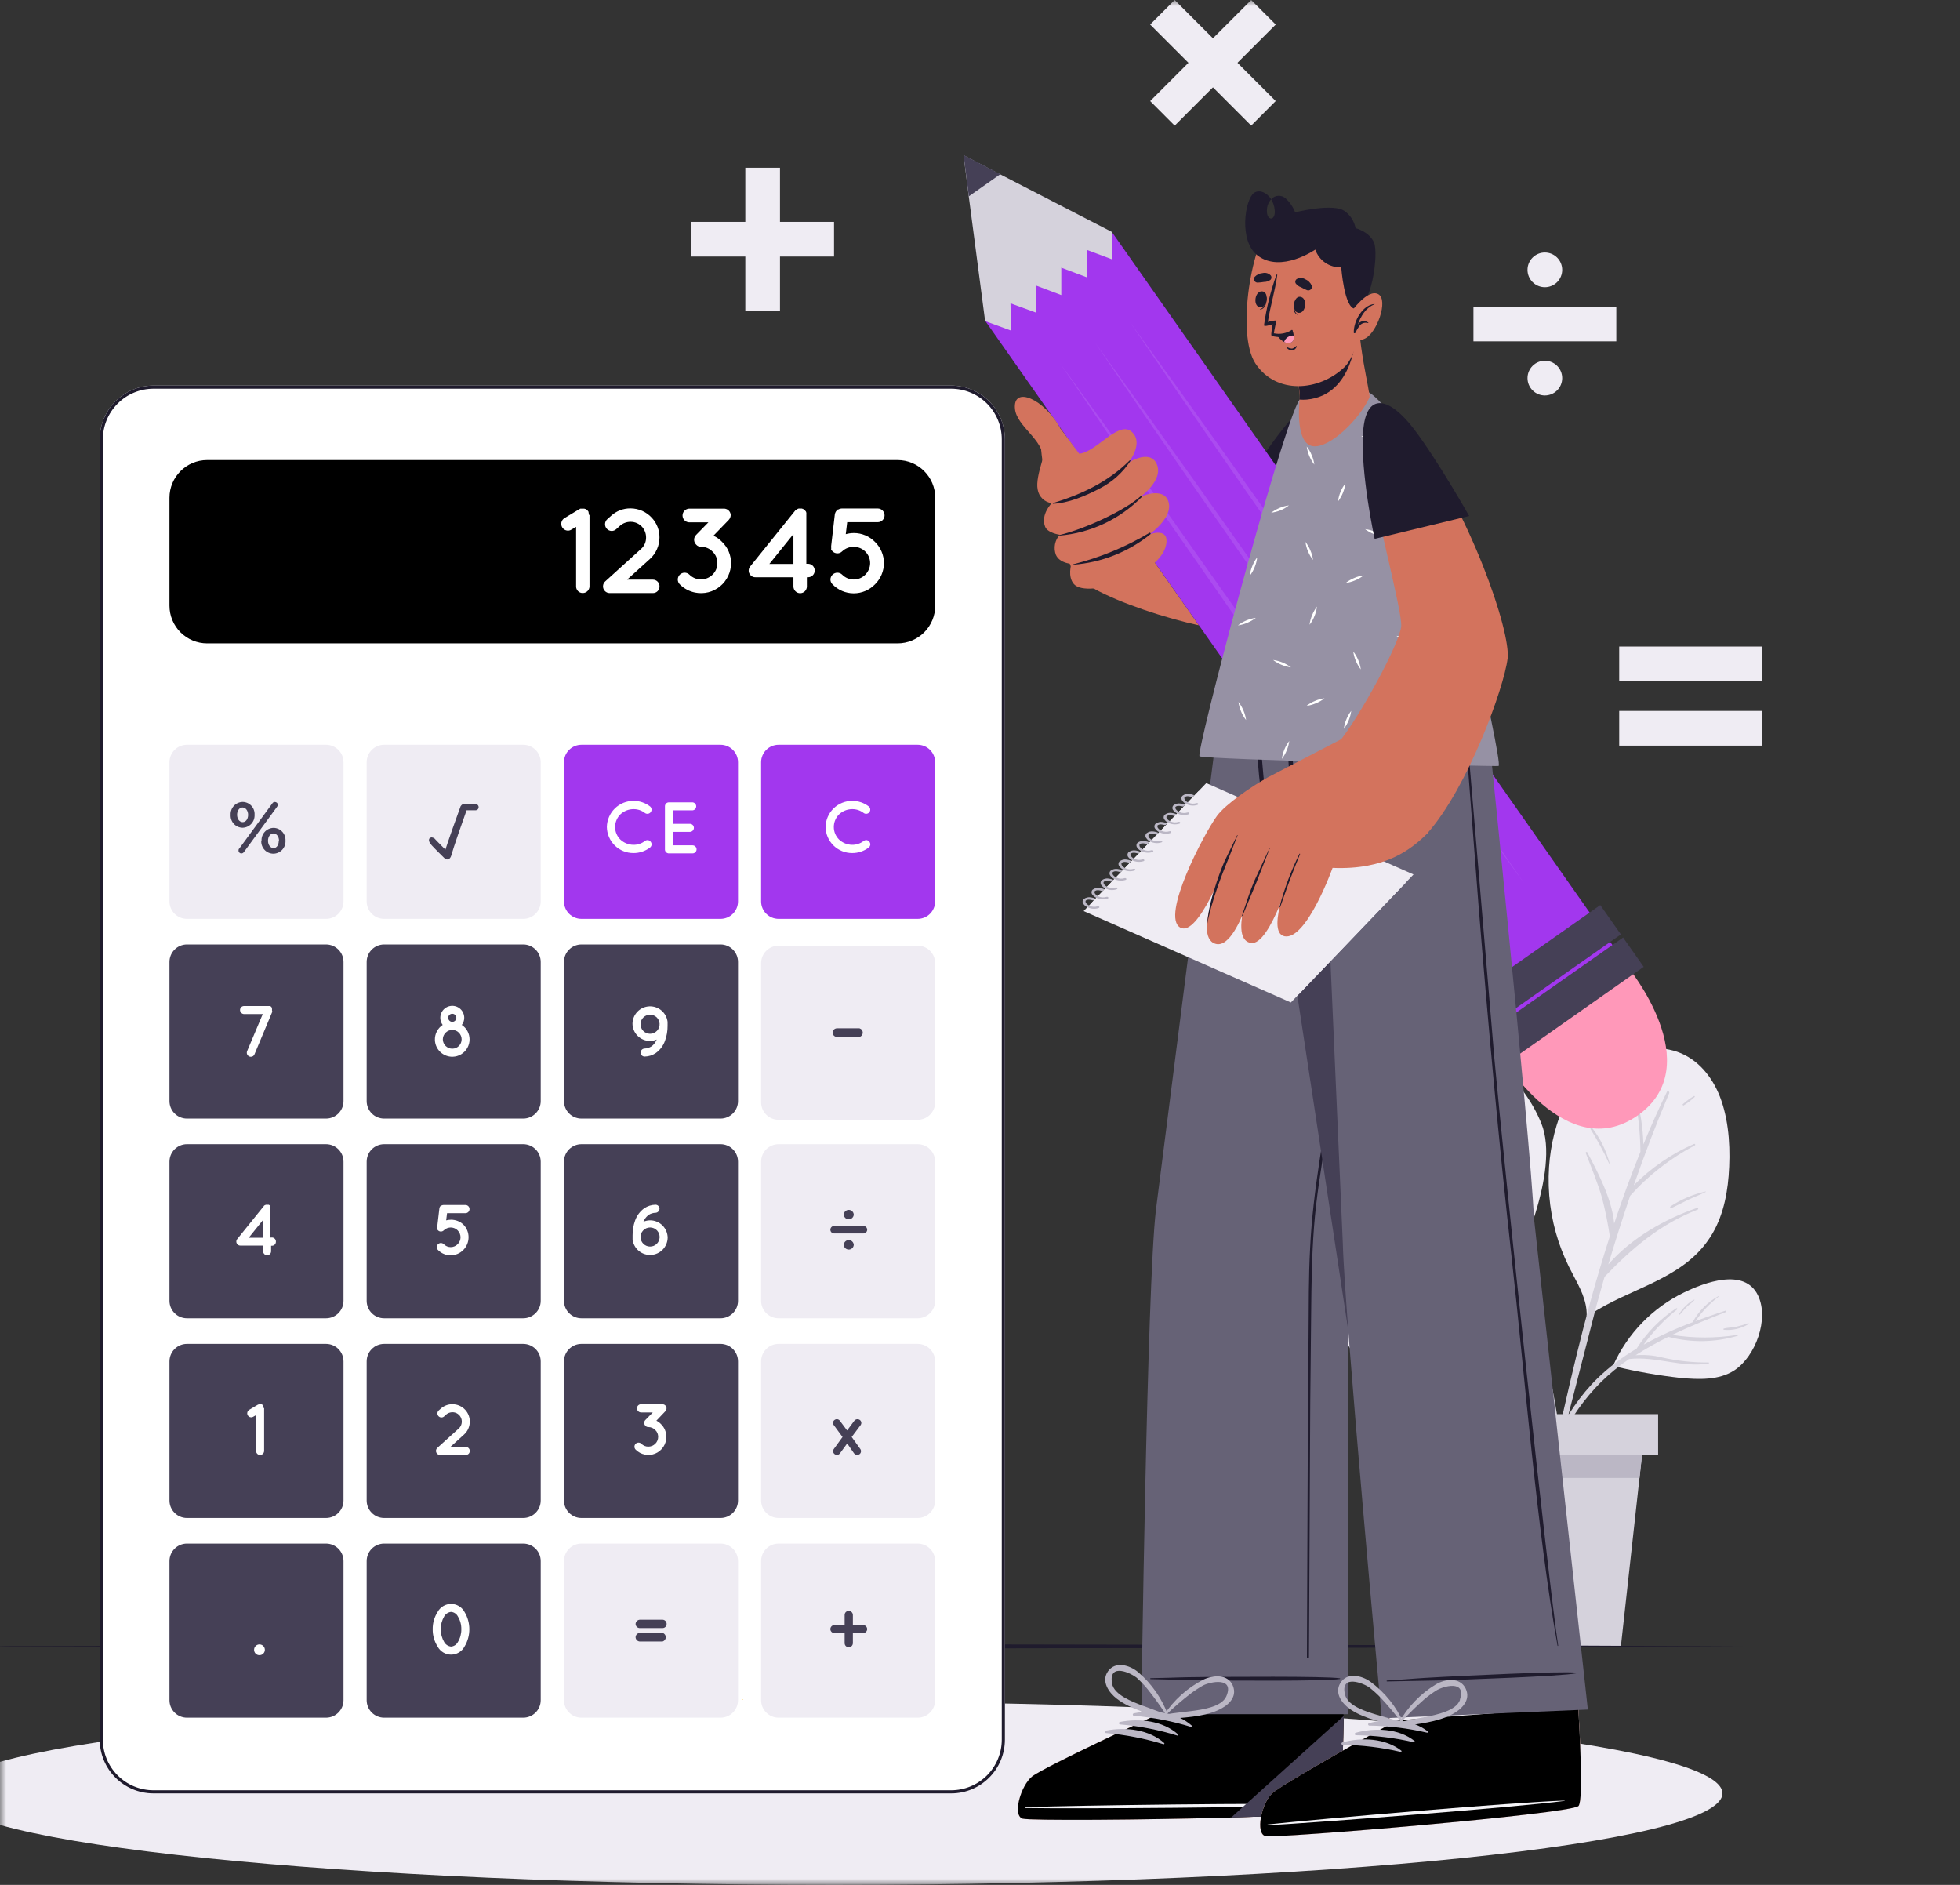 <svg width="156" height="150" viewBox="0 0 156 150" fill="none" xmlns="http://www.w3.org/2000/svg">
<rect x="0" y="0" width="156" height="150" fill="#333333" stroke="none"/>
<g clip-path="url(#clip0_121_2432)">
<mask id="mask0_121_2432" style="mask-type:luminance" maskUnits="userSpaceOnUse" x="0" y="0" width="156" height="150">
<path d="M156 0H0V150H156V0Z" fill="white"/>
</mask>
<g mask="url(#mask0_121_2432)">
<path d="M109.792 92.074C111.278 92.73 112.814 93.267 114.385 93.679C115.432 93.917 116.456 94.244 117.448 94.656C116.378 92.516 115.233 90.433 114.018 88.372C112.509 87.997 110.915 87.384 109.738 86.374C109.728 86.363 109.722 86.349 109.721 86.333C109.72 86.318 109.725 86.303 109.735 86.291C109.744 86.279 109.758 86.27 109.773 86.267C109.788 86.264 109.804 86.267 109.817 86.275C111.079 87.095 112.456 87.562 113.839 88.097L112.841 86.435C112.748 86.282 112.959 86.118 113.069 86.264C114.35 87.98 115.518 89.777 116.563 91.646C116.746 89.966 116.759 88.271 116.603 86.588C116.605 86.581 116.61 86.575 116.616 86.571C116.622 86.567 116.629 86.564 116.637 86.564C116.644 86.564 116.652 86.566 116.658 86.571C116.664 86.575 116.668 86.581 116.671 86.588C117.031 88.415 117.085 90.29 116.831 92.135C117.702 93.719 118.503 95.341 119.231 96.996C119.456 95.98 119.759 94.974 119.944 93.95C120.243 92.483 120.302 90.977 120.119 89.492C120.119 89.449 120.176 89.442 120.187 89.492C120.704 92.235 120.48 95.067 119.538 97.695C119.963 98.684 120.366 99.681 120.747 100.688C122.685 105.788 123.925 111.127 124.434 116.559C124.432 116.583 124.423 116.605 124.407 116.623C124.39 116.64 124.368 116.651 124.345 116.653C124.321 116.656 124.297 116.65 124.278 116.637C124.258 116.623 124.244 116.603 124.237 116.58C123.425 111.225 122.066 105.966 120.183 100.887C119.434 98.9 118.59 96.964 117.687 95.095C116.307 94.738 114.931 94.25 113.572 93.839C112.219 93.488 110.931 92.918 109.761 92.152C109.756 92.145 109.753 92.138 109.752 92.129C109.75 92.12 109.752 92.112 109.755 92.104C109.758 92.097 109.763 92.09 109.77 92.084C109.777 92.079 109.784 92.075 109.792 92.074ZM107.557 89.985C108.984 90.431 110.349 91.08 111.779 91.537C111.847 91.558 111.814 91.661 111.747 91.651C110.242 91.401 108.744 90.998 107.503 90.067C107.457 90.032 107.507 89.968 107.557 89.985ZM118.956 86.49C118.956 86.415 119.045 86.369 119.07 86.444C119.508 87.731 119.829 89.101 119.505 90.446C119.505 90.499 119.408 90.503 119.405 90.446C119.284 89.105 119.308 87.799 118.956 86.49ZM113.007 83.711C113.491 84.337 113.743 85.111 113.721 85.901C113.721 85.951 113.642 85.984 113.628 85.923C113.428 85.184 113.114 84.518 112.858 83.804C112.855 83.786 112.858 83.767 112.866 83.75C112.874 83.733 112.887 83.719 112.902 83.709C112.918 83.699 112.936 83.694 112.955 83.695C112.974 83.695 112.992 83.701 113.007 83.711Z" fill="#D5D2DC"/>
<path d="M106.063 104.37C106.741 106.51 108.349 109.488 110.895 109.513C112.546 109.513 114.207 109.331 115.865 109.31C117.648 109.281 119.431 109.285 121.182 109.392C121.328 109.392 120.968 104.081 116.71 101.492C115.516 100.778 114.057 100.536 112.702 100.243C111.151 99.877 109.56 99.712 107.967 99.751C106.99 99.79 106.184 99.997 105.828 101C105.471 102.002 105.739 103.346 106.063 104.37Z" fill="#EFECF3"/>
<path d="M107.897 101.681L111.013 102.584C110.743 102.289 110.457 102.009 110.157 101.746C109.708 101.389 109.22 101.079 108.731 100.754C108.692 100.725 108.731 100.647 108.767 100.668C109.775 101.087 110.646 101.78 111.281 102.669C112.575 103.087 113.859 103.547 115.092 104.053C115.945 104.402 116.762 104.833 117.531 105.341C117.286 104.802 116.991 104.288 116.651 103.803C116.084 103.069 115.32 102.662 114.579 102.141C114.567 102.131 114.56 102.117 114.558 102.101C114.555 102.085 114.558 102.07 114.566 102.057C114.574 102.043 114.587 102.033 114.601 102.028C114.616 102.022 114.632 102.022 114.647 102.027C115.42 102.364 116.115 102.859 116.687 103.48C117.259 104.101 117.694 104.834 117.966 105.633C118.856 106.267 119.668 107.003 120.384 107.827C123.204 111.037 125.423 115.288 125.43 119.636C125.43 119.739 125.266 119.772 125.244 119.661C124.52 115.399 122.663 111.41 119.867 108.112C119.668 107.88 119.461 107.656 119.247 107.438C118.475 107.333 117.697 107.275 116.918 107.263C116.013 107.263 115.11 107.399 114.208 107.47C112.721 107.591 111.077 107.609 109.737 106.86C109.676 106.828 109.715 106.725 109.783 106.75C112.771 107.838 115.909 106.457 118.908 107.106C117.627 105.885 116.127 104.917 114.486 104.253L114.212 104.142C112.293 104.374 110.264 104.874 108.396 104.249C108.342 104.232 108.364 104.146 108.421 104.164C110.229 104.613 111.958 104.046 113.741 103.957C111.801 103.201 109.819 102.598 107.876 101.849C107.722 101.785 107.718 101.635 107.897 101.681ZM107.031 103.571C107.958 103.691 108.891 103.761 109.826 103.782C109.847 103.782 109.854 103.817 109.826 103.821C108.887 103.994 107.919 103.933 107.009 103.642C107 103.639 106.992 103.633 106.987 103.624C106.983 103.616 106.982 103.605 106.984 103.596C106.987 103.587 106.994 103.579 107.002 103.574C107.011 103.569 107.021 103.568 107.031 103.571ZM113.36 101.726C113.877 101.958 114.345 102.284 114.74 102.689C114.751 102.699 114.757 102.712 114.759 102.726C114.76 102.74 114.756 102.754 114.748 102.765C114.739 102.776 114.726 102.784 114.713 102.786C114.699 102.789 114.684 102.786 114.672 102.778L113.959 102.29C113.727 102.162 113.502 102.02 113.285 101.865C113.214 101.812 113.282 101.701 113.36 101.726Z" fill="#D5D2DC"/>
<path d="M123.291 92.865C123.158 94.88 123.417 96.902 124.054 98.818C124.353 99.706 124.727 100.566 125.174 101.389C125.734 102.459 126.311 103.476 126.287 104.681C126.176 104.767 126.572 104.724 126.575 104.606C129.631 102.541 133.707 101.892 135.935 98.725C137.005 97.227 137.44 95.394 137.583 93.585C137.736 91.617 137.651 89.455 137.002 87.576C136.456 85.988 135.386 84.498 133.792 83.82C132.198 83.142 130.102 83.349 128.486 83.991C125.01 85.379 123.53 89.37 123.291 92.865Z" fill="#EFECF3"/>
<path d="M123.476 116.659L124.46 112.2C125.117 109.29 125.812 106.387 126.6 103.512C127.074 101.793 127.584 100.085 128.129 98.387C127.977 97.355 127.77 96.333 127.509 95.323C127.153 94.106 126.668 92.937 126.211 91.756C126.183 91.685 126.301 91.635 126.336 91.703C127.185 93.318 128.287 95.387 128.476 97.363C129.114 95.444 129.806 93.543 130.565 91.656C130.549 90.12 130.383 88.588 130.069 87.084C130.069 87.071 130.073 87.059 130.081 87.049C130.089 87.038 130.099 87.031 130.112 87.028C130.124 87.025 130.137 87.026 130.149 87.031C130.16 87.036 130.17 87.044 130.177 87.055C130.551 88.364 130.761 89.714 130.801 91.075C131.378 89.66 132.002 88.265 132.673 86.891C132.733 86.766 132.904 86.874 132.854 86.995C131.831 89.402 130.9 91.849 130.037 94.324C131.411 92.935 133.036 91.819 134.826 91.036C134.905 91 134.972 91.111 134.894 91.15C132.953 92.168 131.21 93.525 129.749 95.159C129.136 96.969 128.556 98.791 128.009 100.623C129.852 98.518 132.487 97.017 135.079 96.122C135.169 96.093 135.204 96.229 135.119 96.261C132.127 97.42 129.881 99.343 127.709 101.611L127.082 103.837L124.9 112.318L123.937 116.409C123.602 117.879 123.367 119.42 122.892 120.846C122.846 120.985 122.607 120.971 122.625 120.81C122.838 119.413 123.122 118.027 123.476 116.659ZM126.737 89.782C127.373 90.61 127.84 91.556 128.11 92.564C128.11 92.589 128.077 92.611 128.067 92.582C127.634 91.647 127.145 90.74 126.601 89.865C126.544 89.775 126.676 89.704 126.737 89.782ZM132.954 96.007C133.805 95.445 134.751 95.043 135.746 94.82C135.771 94.82 135.793 94.852 135.746 94.862C135.3 95.091 134.826 95.262 134.373 95.476L133.018 96.15C133.001 96.152 132.983 96.148 132.968 96.14C132.953 96.131 132.941 96.118 132.934 96.102C132.927 96.086 132.925 96.068 132.929 96.051C132.932 96.034 132.941 96.019 132.954 96.007ZM133.942 87.866C134.214 87.626 134.508 87.41 134.819 87.224C134.83 87.218 134.842 87.216 134.854 87.218C134.866 87.22 134.877 87.227 134.884 87.237C134.892 87.246 134.896 87.258 134.895 87.27C134.894 87.282 134.889 87.294 134.88 87.302C134.613 87.548 134.324 87.769 134.017 87.963C133.96 88.001 133.885 87.909 133.942 87.866Z" fill="#D5D2DC"/>
<path d="M113.414 99.045L120.427 100.771C120.627 100.825 124.235 93.196 122.677 89.401C121.251 85.884 118.149 83.338 114.544 82.267C112.875 81.772 110.832 81.379 109.106 81.832C107.573 82.236 106.528 83.544 106.083 85.021C105.476 87.025 105.797 89.376 106.247 91.38C106.617 93.266 107.47 95.023 108.721 96.481C110.001 97.886 111.595 98.585 113.414 99.045Z" fill="#EFECF3"/>
<path d="M128.402 108.649C128.373 108.72 128.473 108.784 128.512 108.709C128.52 108.721 128.53 108.73 128.542 108.738C128.553 108.745 128.566 108.75 128.58 108.752C130.291 109.161 132.026 109.464 133.775 109.658C135.184 109.783 136.81 109.861 138.054 109.044C139.726 107.935 140.824 104.971 139.922 103.092C138.853 100.855 135.643 102.068 134.017 102.864C131.527 104.076 129.54 106.123 128.402 108.649Z" fill="#EFECF3"/>
<path d="M127.154 109.68C128.093 108.775 129.136 107.984 130.26 107.322C131.073 106.04 132.15 104.945 133.419 104.112C133.48 104.073 133.533 104.169 133.476 104.212C132.469 105.018 131.576 105.957 130.823 107.005C132.077 106.316 133.38 105.72 134.721 105.222C135.2 104.333 135.927 103.604 136.814 103.121C136.814 103.121 136.853 103.139 136.835 103.149C136.103 103.706 135.465 104.377 134.945 105.136C135.737 104.842 136.535 104.564 137.338 104.301C137.409 104.277 137.434 104.387 137.366 104.412C135.94 104.969 134.489 105.557 133.087 106.231C134.807 106.506 136.559 106.506 138.279 106.231C138.288 106.23 138.298 106.232 138.306 106.237C138.314 106.242 138.32 106.25 138.323 106.259C138.325 106.268 138.325 106.278 138.32 106.287C138.316 106.295 138.309 106.302 138.3 106.306C136.505 106.836 134.598 106.864 132.788 106.388C131.889 106.825 131.017 107.314 130.174 107.85C130.884 107.793 131.598 107.852 132.289 108.025C133.501 108.302 134.742 108.437 135.986 108.428C136.033 108.428 136.047 108.503 135.986 108.51C133.847 108.867 131.797 107.904 129.661 108.153C128.87 108.695 128.127 109.302 127.439 109.969C126.109 111.301 125.012 112.848 124.194 114.545C123.296 116.375 122.811 118.315 122.083 120.205C122.078 120.223 122.067 120.238 122.051 120.247C122.036 120.256 122.017 120.258 122 120.253C121.982 120.249 121.967 120.237 121.958 120.222C121.949 120.206 121.947 120.187 121.952 120.169C122.583 116.446 124.441 112.334 127.154 109.68ZM133.65 104.572C133.792 104.318 133.978 104.091 134.199 103.902C134.383 103.704 134.602 103.542 134.845 103.424C134.866 103.424 134.877 103.445 134.866 103.459C134.688 103.663 134.441 103.816 134.252 104.002C134.063 104.187 133.896 104.419 133.707 104.608C133.702 104.616 133.694 104.621 133.686 104.623C133.681 104.624 133.677 104.624 133.673 104.623C133.668 104.623 133.664 104.621 133.66 104.619C133.653 104.614 133.647 104.606 133.645 104.598C133.643 104.589 133.646 104.58 133.65 104.572Z" fill="#D5D2DC"/>
<path d="M137.202 105.728C137.519 105.645 137.858 105.652 138.183 105.585C138.506 105.51 138.824 105.414 139.135 105.299C139.144 105.296 139.154 105.296 139.163 105.3C139.172 105.304 139.18 105.311 139.184 105.32C139.188 105.329 139.189 105.339 139.186 105.349C139.183 105.358 139.176 105.366 139.167 105.371C138.58 105.733 137.89 105.894 137.203 105.827C137.192 105.823 137.184 105.817 137.178 105.808C137.172 105.799 137.168 105.788 137.168 105.777C137.168 105.766 137.172 105.756 137.178 105.747C137.184 105.738 137.192 105.731 137.202 105.728ZM116.91 113.625L118.454 131.087H129.001L130.93 113.625H116.91Z" fill="#D5D2DC"/>
<path d="M116.909 113.625L117.262 117.616H130.491L130.93 113.625H116.909Z" fill="#BBB7C5"/>
<path d="M115.863 112.538H131.973V115.776H115.863V112.538Z" fill="#D5D2DC"/>
<path d="M55.012 17.657H66.383V20.417H55.012V17.657Z" fill="#EFECF3"/>
<path d="M59.321 24.723V13.348H62.081V24.723H59.321ZM117.273 24.405H128.645V27.166H117.273V24.405ZM122.958 22.857C122.592 22.857 122.24 22.711 121.982 22.452C121.723 22.194 121.577 21.842 121.577 21.476C121.577 21.11 121.723 20.759 121.982 20.5C122.24 20.241 122.592 20.096 122.958 20.096C123.324 20.096 123.675 20.241 123.934 20.5C124.193 20.759 124.338 21.11 124.338 21.476C124.338 21.842 124.193 22.194 123.934 22.452C123.675 22.711 123.324 22.857 122.958 22.857ZM122.958 31.47C122.592 31.47 122.24 31.325 121.982 31.066C121.723 30.807 121.577 30.456 121.577 30.09C121.577 29.724 121.723 29.372 121.982 29.114C122.24 28.855 122.592 28.709 122.958 28.709C123.324 28.709 123.675 28.855 123.934 29.114C124.193 29.372 124.338 29.724 124.338 30.09C124.338 30.456 124.193 30.807 123.934 31.066C123.675 31.325 123.324 31.47 122.958 31.47ZM93.495 0L101.535 8.043L99.584 9.995L91.543 1.952L93.495 0Z" fill="#EFECF3"/>
<path d="M91.545 8.045L99.585 0.002L101.537 1.954L93.496 9.997L91.545 8.045ZM128.875 56.576H140.246V59.337H128.875V56.576ZM128.875 51.45H140.246V54.211H128.875V51.45ZM-4.328 142.717C-4.328 146.74 27.329 150.001 66.382 150.001C105.439 150.001 137.092 146.74 137.092 142.717C137.092 138.694 105.436 135.434 66.382 135.434C27.326 135.434 -4.328 138.712 -4.328 142.717Z" fill="#EFECF3"/>
<path d="M138.773 131.021L120.674 130.936L66.383 130.846L-6.004 131.021L12.092 131.11L66.383 131.199L120.674 131.11L138.773 131.021Z" fill="#1F1B2D"/>
<path d="M106.219 33.975C105.599 38.562 102.182 49.451 99.633 50.147C97.258 50.789 86.822 47.678 85.477 45.606C84.764 44.497 81.912 34.31 83.184 34.906C84.796 35.673 96.617 41.651 97.091 41.53C98.118 41.273 100.118 37.228 101.851 34.967C105.63 30.052 106.508 31.835 106.219 33.975Z" fill="#D3735D"/>
<path d="M99.091 38.531L104.44 43.435C104.44 43.435 106.333 36.43 106.547 33.188C106.76 29.946 104.111 30.31 99.091 38.531Z" fill="#1F1B2D"/>
<path d="M119.444 83.97C119.444 83.97 124.618 92.776 130.333 88.778C136.049 84.78 129.524 76.908 129.524 76.908L119.444 83.97Z" fill="#FF98B9"/>
<path d="M129.754 77.22L119.675 84.3L78.414 25.534L88.492 18.454L129.754 77.22Z" fill="#1F1B2D"/>
<path d="M129.754 77.22L119.675 84.3L78.414 25.534L88.492 18.454L129.754 77.22Z" fill="#A237EE"/>
<path d="M130.824 76.942L119.056 85.21L117.417 82.874L129.185 74.608L130.824 76.942ZM129.008 74.362L117.24 82.629L115.6 80.294L127.368 72.027L129.008 74.362Z" fill="#454056"/>
<path d="M88.488 18.453L79.614 13.877L76.69 12.354L77.107 15.635L78.408 25.554L80.458 26.303L80.427 24.138L82.477 24.884L82.444 22.719L84.47 23.482V21.303L86.495 22.066V19.883L88.488 20.632V18.453Z" fill="#D5D2DC"/>
<path d="M79.617 13.863L76.693 12.34L77.114 15.622L79.617 13.863Z" fill="#454056"/>
<path opacity="0.1" d="M115.763 73.62L108.036 62.349L100.22 51.139L92.333 39.979L88.361 34.419L84.353 28.883L88.2 34.533L92.08 40.158L99.899 51.368L107.79 62.524L115.763 73.62ZM118.551 71.981L110.824 60.71L103.008 49.497L95.117 38.34L91.145 32.78L87.141 27.245L90.984 32.891L94.868 38.515L102.684 49.729L110.574 60.886L118.551 71.981ZM121.34 70.346L113.613 59.072L105.797 47.862L97.906 36.705L93.934 31.145L89.915 25.605L93.759 31.255L97.642 36.88L105.455 48.09L113.346 59.25L121.34 70.346Z" fill="white"/>
<path d="M83.599 34.157C83.406 35.68 82.365 37.835 82.589 38.954C82.635 39.232 82.768 39.488 82.969 39.684C83.171 39.88 83.43 40.005 83.709 40.042C83.709 40.042 82.811 40.93 83.181 41.911C83.371 42.418 84.347 42.557 84.347 42.557C84.154 42.769 84.023 43.031 83.969 43.313C83.915 43.595 83.94 43.886 84.041 44.155C84.344 44.833 85.274 44.868 85.274 44.868C85.274 44.868 84.946 45.888 85.478 46.484C86.547 47.685 92.638 45.695 92.844 43.149C92.941 41.961 91.482 42.528 91.482 42.528C91.482 42.528 93.383 41.205 93.005 39.943C92.627 38.68 90.776 39.529 90.776 39.529C90.776 39.529 92.606 38.231 92.081 36.961C91.557 35.691 89.831 36.807 89.831 36.807C89.831 36.807 90.901 35.449 90.259 34.568C89.229 33.112 87.335 35.994 85.895 36.105L84.437 34.143L83.599 34.157Z" fill="#D3735D"/>
<path d="M83.005 36.472C83.066 35.013 80.93 33.936 80.784 32.548C80.587 30.651 83.151 31.735 84.435 34.164L85.102 36.225L83.005 36.472Z" fill="#D3735D"/>
<path d="M85.42 44.906C85.399 44.906 85.42 44.942 85.42 44.939C87.665 44.773 89.807 43.928 91.56 42.517C91.614 42.47 91.56 42.36 91.493 42.399C89.601 43.525 87.555 44.37 85.42 44.906ZM84.318 42.578C84.296 42.578 84.318 42.624 84.318 42.624C86.797 42.417 89.119 41.329 90.865 39.557C90.921 39.492 90.911 39.375 90.839 39.442C89.602 40.594 86.332 42.107 84.318 42.578ZM89.916 36.636C88.198 38.348 86.101 39.332 83.805 40.039C83.773 40.039 83.805 40.089 83.805 40.089C85.021 40.049 86.44 39.447 87.503 38.886C88.499 38.383 89.347 37.628 89.963 36.697C89.999 36.657 89.948 36.597 89.916 36.636Z" fill="#1F1B2D"/>
<path d="M81.386 144.728C82.203 144.992 105.512 144.688 106.392 144.114C106.749 143.9 106.884 140.501 106.952 136.389V136.26L106.98 133.653V133.296L106.916 121.198L91.323 121.355L91.905 136.292V136.549C91.905 136.549 83.033 140.654 82.135 141.389C81.236 142.124 80.57 144.467 81.386 144.728Z" fill="#D3735D"/>
<path d="M81.382 144.727C82.198 144.991 105.508 144.688 106.388 144.114C106.745 143.9 106.88 140.501 106.948 136.389V136.26L106.977 133.653V133.296L91.79 133.339L91.808 133.813L91.901 136.292V136.549C91.901 136.549 83.029 140.654 82.131 141.389C81.232 142.124 80.566 144.467 81.382 144.727Z" fill="#EFECF3"/>
<path d="M81.387 144.727C81.893 144.892 90.921 144.838 97.992 144.639C102.406 144.517 106.054 144.335 106.393 144.114C106.732 143.893 106.881 140.598 106.949 136.56V136.257L91.909 136.285V136.542C91.909 136.542 83.038 140.647 82.139 141.382C81.241 142.117 80.57 144.467 81.387 144.727Z" fill="black"/>
<path d="M81.639 143.82C85.561 143.67 101.421 143.463 105.318 143.599C105.347 143.599 105.347 143.624 105.318 143.624C101.428 143.856 85.568 143.952 81.639 143.884C81.557 143.88 81.557 143.823 81.639 143.82Z" fill="#F5F4F8"/>
<path d="M97.992 144.638C102.406 144.516 106.054 144.334 106.393 144.113C106.732 143.892 106.881 140.597 106.949 136.559L97.992 144.638Z" fill="#454056"/>
<path d="M111.605 54.03L107.537 96.435C107.405 97.12 107.323 100.843 107.27 105.63V136.417H90.839C90.839 136.417 91.278 102.273 92.005 96.266L97.382 54.03L111.605 54.03Z" fill="#666276"/>
<path d="M91.583 133.553C94.147 133.499 93.412 133.481 95.976 133.457C97.231 133.457 105.478 133.371 106.648 133.563C106.653 133.565 106.658 133.569 106.661 133.574C106.665 133.579 106.666 133.584 106.666 133.59C106.666 133.596 106.664 133.602 106.661 133.607C106.658 133.611 106.653 133.615 106.648 133.617C105.475 133.813 97.231 133.738 95.976 133.727L91.583 133.628C91.536 133.628 91.536 133.556 91.583 133.553ZM104.096 113.385L104.15 106.234C104.168 103.923 104.15 101.597 104.275 99.307C104.496 94.635 105.444 90.034 106.118 85.426C106.792 80.818 107.352 76.153 107.862 71.516L109.474 55.883C109.474 55.851 109.531 55.851 109.527 55.883C108.753 65.185 107.89 74.487 106.603 83.735L105.533 90.622C105.152 92.944 104.77 95.259 104.588 97.61C104.407 99.96 104.378 102.211 104.357 104.511L104.285 111.645L104.182 131.882C104.182 131.982 104.021 131.978 104.021 131.882L104.096 113.385Z" fill="#1F1B2D"/>
<path d="M115.074 54.03L107.54 96.435C107.408 97.12 107.326 100.843 107.272 105.63L99.428 54.015L115.074 54.029V54.03Z" fill="#454056"/>
<path d="M100.723 146.119C101.557 146.322 124.784 144.371 125.622 143.733C125.943 143.497 125.858 140.095 125.622 135.986V135.858L125.465 133.257C125.465 133.136 125.465 133.015 125.444 132.901L124.524 120.838L108.985 122.101L110.622 136.96L110.646 137.213C110.646 137.213 102.089 141.939 101.244 142.734C100.398 143.529 99.903 145.915 100.723 146.119Z" fill="#D3735D"/>
<path d="M100.723 146.119C101.557 146.322 124.784 144.371 125.622 143.733C125.943 143.497 125.858 140.094 125.622 135.985V135.857L125.465 133.257C125.465 133.136 125.465 133.015 125.444 132.9L110.3 134.017L110.35 134.491L110.621 136.959L110.646 137.212C110.646 137.212 102.089 141.939 101.243 142.734C100.398 143.529 99.903 145.915 100.723 146.119Z" fill="#EFECF3"/>
<path d="M100.723 146.119C101.557 146.322 124.784 144.371 125.622 143.733C125.943 143.497 125.858 140.094 125.622 135.986V135.857L110.621 136.952L110.646 137.205C110.646 137.205 102.089 141.932 101.243 142.727C100.398 143.522 99.903 145.915 100.723 146.119Z" fill="black"/>
<path d="M100.91 145.192C104.832 144.768 120.618 143.409 124.515 143.295C124.547 143.295 124.547 143.316 124.515 143.32C120.653 143.826 104.839 145.046 100.917 145.257C100.832 145.26 100.828 145.2 100.91 145.192Z" fill="#F5F4F8"/>
<path d="M109.977 136.744L126.379 136.048L122.082 96.853C121.865 91.107 118.049 54.013 118.049 54.013H98C98 54.013 99.266 62.573 101.43 68.005C102.877 68.516 104.274 69.157 105.605 69.921L106.875 98.903C107.032 104.949 109.977 136.741 109.977 136.741V136.744Z" fill="#666276"/>
<path d="M110.413 133.736C112.97 133.576 112.236 133.587 114.796 133.451C116.047 133.387 124.284 132.966 125.464 133.112C125.489 133.112 125.493 133.158 125.464 133.162C124.299 133.408 116.058 133.683 114.803 133.726L110.414 133.811C110.408 133.813 110.401 133.813 110.395 133.812C110.389 133.811 110.384 133.809 110.379 133.805C110.373 133.801 110.37 133.797 110.367 133.791C110.364 133.786 110.363 133.78 110.363 133.774C110.363 133.768 110.364 133.761 110.367 133.756C110.37 133.751 110.374 133.746 110.379 133.742C110.384 133.739 110.389 133.736 110.395 133.735C110.401 133.734 110.407 133.734 110.413 133.736ZM116.579 56.216L118.94 84.232C119.792 93.566 123.219 125.771 124.017 130.957C124.017 130.993 123.971 131.007 123.964 130.957C122.309 121.734 121.347 109.339 120.309 100.027C119.271 90.715 118.43 81.38 117.678 72.046L116.462 56.196C116.455 56.139 116.572 56.142 116.58 56.218L116.579 56.216ZM100.712 67.638C102.406 68.258 104.043 69.023 105.604 69.925C105.618 69.931 105.628 69.942 105.633 69.956C105.638 69.97 105.637 69.985 105.631 69.998C105.625 70.011 105.614 70.022 105.6 70.026C105.587 70.031 105.571 70.031 105.558 70.025C103.903 69.311 102.217 68.638 100.605 67.835C100.579 67.821 100.56 67.797 100.552 67.768C100.543 67.74 100.547 67.709 100.561 67.683C100.575 67.657 100.599 67.638 100.627 67.629C100.656 67.621 100.686 67.625 100.712 67.638ZM100.183 56.283C100.183 56.226 100.291 56.212 100.291 56.283C100.29 58.13 100.381 59.975 100.565 61.812C100.644 62.664 101.328 67.376 102.808 67.033C103.054 66.972 103.165 66.73 103.218 66.359C103.213 65.871 103.147 65.386 103.022 64.915C102.858 63.927 102.726 62.939 102.644 61.944C102.47 60.089 102.489 58.22 102.701 56.369C102.704 56.358 102.71 56.349 102.719 56.342C102.727 56.336 102.738 56.332 102.749 56.332C102.76 56.332 102.771 56.336 102.779 56.342C102.788 56.349 102.794 56.358 102.797 56.369C102.754 58.94 102.904 61.51 103.246 64.059C103.432 65.286 104.049 67.13 102.769 67.319C101.488 67.508 100.629 64.422 100.462 63.577C100.054 61.168 99.96 58.717 100.183 56.283Z" fill="#1F1B2D"/>
<path d="M102.755 67.147C102.885 67.466 102.996 67.792 103.087 68.125C103.183 68.381 103.229 68.653 103.222 68.927C103.222 68.977 103.151 68.984 103.122 68.948C102.965 68.707 102.845 68.444 102.766 68.167L102.434 67.261C102.419 67.219 102.421 67.172 102.441 67.131C102.46 67.09 102.495 67.059 102.537 67.044C102.58 67.029 102.627 67.031 102.667 67.051C102.688 67.06 102.706 67.074 102.721 67.09C102.736 67.107 102.747 67.126 102.755 67.147Z" fill="#1F1B2D"/>
<path d="M119.275 60.956C119.221 61.017 95.681 60.432 95.47 60.182C95.182 59.826 101.575 35.654 103.283 32.066C103.996 30.54 107.797 30.162 109.345 31.506C113.267 34.877 116.365 46.187 117.064 49.589C118.237 55.21 119.478 60.756 119.275 60.956Z" fill="#9691A4"/>
<path d="M106.698 39.135C106.595 39.377 106.528 39.633 106.499 39.895C106.814 39.478 107.017 38.986 107.087 38.468C106.927 38.671 106.796 38.895 106.698 39.135ZM104.819 48.273C104.788 48.534 104.721 48.79 104.62 49.033C104.524 49.277 104.393 49.507 104.231 49.714C104.262 49.454 104.329 49.199 104.431 48.958C104.528 48.712 104.659 48.482 104.819 48.273ZM102.616 58.952C102.585 59.212 102.517 59.466 102.416 59.708C102.32 59.953 102.189 60.184 102.027 60.392C102.096 59.874 102.299 59.382 102.616 58.966V58.952ZM112.906 45.598C112.879 45.86 112.811 46.116 112.707 46.358C112.612 46.602 112.482 46.832 112.321 47.039C112.391 46.521 112.593 46.03 112.906 45.612V45.598ZM116.625 52.339C116.555 52.857 116.354 53.348 116.04 53.766C116.068 53.504 116.135 53.248 116.236 53.006C116.335 52.767 116.466 52.542 116.625 52.339ZM107.547 56.572C107.477 57.09 107.276 57.581 106.962 57.999C106.989 57.738 107.057 57.483 107.161 57.243C107.257 57.002 107.387 56.776 107.547 56.572ZM100.059 44.374C100.029 44.636 99.962 44.892 99.859 45.134C99.765 45.379 99.635 45.608 99.474 45.816C99.502 45.554 99.568 45.298 99.67 45.056C99.763 44.812 99.889 44.583 100.044 44.374H100.059ZM110.092 42.694C109.832 42.665 109.577 42.598 109.336 42.495C109.091 42.401 108.86 42.271 108.652 42.11C108.914 42.137 109.17 42.205 109.411 42.309C109.651 42.405 109.876 42.535 110.078 42.694H110.092ZM112.589 51.187C112.327 51.156 112.071 51.089 111.829 50.987C111.584 50.89 111.354 50.759 111.144 50.598C111.663 50.669 112.154 50.871 112.571 51.187H112.589ZM111.875 60.817H111.458L111.298 60.756C111.053 60.659 110.822 60.528 110.613 60.367C111.062 60.43 111.492 60.587 111.876 60.828L111.875 60.817ZM102.754 53.109C102.236 53.04 101.744 52.837 101.328 52.521C101.847 52.59 102.338 52.792 102.754 53.109ZM109.768 35.276C109.25 35.207 108.758 35.004 108.342 34.688C108.86 34.757 109.352 34.959 109.768 35.276ZM111.925 36.432C112.088 36.638 112.221 36.866 112.321 37.109C112.427 37.35 112.497 37.604 112.528 37.865C112.363 37.66 112.23 37.432 112.132 37.188C112.025 36.948 111.952 36.695 111.915 36.435L111.925 36.432ZM115.548 47.26C115.713 47.465 115.847 47.694 115.944 47.938C116.049 48.179 116.12 48.433 116.154 48.694C115.991 48.488 115.858 48.26 115.759 48.016C115.651 47.776 115.576 47.523 115.537 47.264L115.548 47.26ZM115.709 57.143C115.871 57.351 116.004 57.578 116.104 57.821C116.208 58.062 116.278 58.317 116.312 58.577C116.147 58.372 116.013 58.144 115.916 57.899C115.808 57.66 115.735 57.407 115.698 57.147L115.709 57.143ZM103.903 43.123C104.064 43.331 104.196 43.56 104.295 43.804C104.402 44.044 104.473 44.299 104.505 44.56C104.342 44.354 104.209 44.126 104.11 43.883C104.004 43.641 103.935 43.385 103.903 43.123ZM107.708 51.847C108.03 52.261 108.237 52.754 108.31 53.273C108.149 53.066 108.016 52.838 107.914 52.596C107.811 52.357 107.742 52.105 107.708 51.847ZM98.572 55.866C98.737 56.071 98.87 56.3 98.968 56.544C99.073 56.785 99.144 57.039 99.178 57.3C99.014 57.095 98.88 56.867 98.782 56.622C98.678 56.381 98.607 56.127 98.572 55.866ZM104.006 35.536C104.169 35.742 104.301 35.971 104.398 36.214C104.505 36.454 104.576 36.709 104.609 36.97C104.287 36.555 104.079 36.064 104.006 35.544V35.536ZM101.154 40.822C101.361 40.66 101.588 40.527 101.831 40.426C102.072 40.32 102.326 40.251 102.587 40.219C102.382 40.383 102.153 40.517 101.91 40.615C101.666 40.713 101.406 40.777 101.143 40.804L101.154 40.822ZM111.277 55.855C111.483 55.692 111.711 55.559 111.954 55.46C112.195 55.355 112.45 55.284 112.71 55.249C112.295 55.57 111.804 55.779 111.284 55.855H111.277ZM98.529 49.767C98.944 49.445 99.436 49.238 99.956 49.165C99.748 49.325 99.52 49.458 99.278 49.56C99.039 49.663 98.787 49.733 98.529 49.767ZM114.607 41.061C114.429 41.186 114.238 41.292 114.037 41.375C113.796 41.48 113.541 41.551 113.281 41.585C113.486 41.421 113.715 41.288 113.958 41.19C114.16 41.103 114.37 41.039 114.586 41.001C114.595 41.02 114.602 41.04 114.607 41.061ZM103.989 56.173C104.195 56.01 104.422 55.876 104.666 55.777C104.907 55.671 105.161 55.6 105.422 55.567C105.217 55.731 104.989 55.865 104.744 55.963C104.504 56.068 104.249 56.139 103.989 56.173ZM107.105 46.393C107.311 46.23 107.539 46.096 107.782 45.998C108.023 45.891 108.278 45.821 108.538 45.787C108.333 45.952 108.105 46.085 107.861 46.183C107.62 46.288 107.366 46.359 107.105 46.393Z" fill="white"/>
<path d="M104.479 35.505C105.827 35.719 108.223 33.333 108.997 31.628C109.051 31.51 108.787 30.337 108.537 28.899C108.387 28.026 108.241 27.049 108.18 26.146C108.18 25.96 107.563 26.349 107.563 26.349L106.423 26.706L102.639 27.933C103.045 29.035 103.316 30.182 103.445 31.35C103.455 31.468 103.455 31.588 103.445 31.706V31.77C103.363 32.509 103.178 35.298 104.479 35.505Z" fill="#D3735D"/>
<path d="M103.43 31.735V31.799C103.624 31.815 103.818 31.815 104.011 31.799C107.809 31.443 107.934 26.557 107.934 26.557L106.436 26.735L102.653 27.962C103.059 29.064 103.33 30.211 103.459 31.379C103.459 31.498 103.45 31.617 103.43 31.735Z" fill="#1F1B2D"/>
<path d="M108.666 20.076C109.326 22.073 108.398 27.898 107.001 29.224C104.972 31.147 101.588 31.404 99.937 28.95C98.34 26.575 99.68 19.003 101.249 17.79C103.556 16.017 107.692 17.133 108.666 20.076Z" fill="#D3735D"/>
<path d="M103.045 23.975C103.045 23.975 103.074 24 103.07 24.014C102.995 24.406 102.977 24.866 103.312 25.048V25.07C102.881 24.934 102.913 24.335 103.045 23.975Z" fill="#1F1B2D"/>
<path d="M103.467 23.618C104.105 23.668 103.959 24.942 103.367 24.898C102.775 24.855 102.925 23.579 103.467 23.618ZM100.816 23.647C100.816 23.647 100.784 23.647 100.784 23.675C100.748 24.071 100.645 24.52 100.274 24.61V24.635C100.716 24.62 100.848 24.025 100.816 23.647Z" fill="#1F1B2D"/>
<path d="M100.511 23.193C99.88 23.072 99.684 24.338 100.269 24.452C100.853 24.566 101.035 23.293 100.511 23.193ZM104.025 23.093C103.864 23.025 103.707 22.948 103.554 22.862C103.376 22.805 103.222 22.691 103.116 22.537C103.091 22.483 103.085 22.422 103.099 22.363C103.114 22.305 103.147 22.253 103.194 22.216C103.297 22.155 103.415 22.123 103.534 22.123C103.654 22.123 103.772 22.155 103.875 22.216C104.103 22.309 104.287 22.483 104.392 22.705C104.416 22.757 104.424 22.815 104.414 22.872C104.404 22.928 104.378 22.981 104.339 23.023C104.299 23.064 104.249 23.093 104.193 23.106C104.137 23.118 104.078 23.114 104.025 23.093ZM100.087 22.494C100.263 22.486 100.438 22.467 100.612 22.437C100.799 22.439 100.981 22.377 101.129 22.262C101.169 22.218 101.193 22.16 101.197 22.101C101.201 22.04 101.185 21.98 101.15 21.931C101.07 21.843 100.967 21.778 100.853 21.742C100.739 21.707 100.617 21.703 100.501 21.732C100.256 21.75 100.027 21.859 99.859 22.038C99.829 22.081 99.811 22.131 99.807 22.183C99.802 22.235 99.813 22.288 99.836 22.335C99.86 22.382 99.895 22.421 99.94 22.45C99.984 22.478 100.035 22.493 100.087 22.494ZM103.159 27.548C103.052 27.63 102.945 27.744 102.802 27.741C102.657 27.721 102.517 27.672 102.392 27.595C102.392 27.595 102.364 27.595 102.371 27.612C102.419 27.696 102.488 27.766 102.572 27.814C102.656 27.861 102.752 27.885 102.849 27.883C102.933 27.872 103.011 27.837 103.075 27.781C103.139 27.725 103.184 27.651 103.205 27.57C103.208 27.564 103.208 27.556 103.206 27.55C103.204 27.544 103.199 27.538 103.193 27.536C103.187 27.533 103.18 27.533 103.173 27.535C103.167 27.537 103.162 27.542 103.159 27.548ZM102.877 26.318C102.76 26.463 102.614 26.582 102.448 26.667C102.283 26.752 102.101 26.802 101.915 26.814C101.753 26.827 101.589 26.816 101.43 26.782C101.398 26.778 101.367 26.771 101.337 26.76L101.251 26.735C101.231 26.729 101.214 26.716 101.201 26.698C101.189 26.681 101.183 26.66 101.184 26.639C101.182 26.626 101.182 26.612 101.184 26.599V26.564C101.209 26.261 101.291 25.801 101.291 25.801C101.173 25.843 100.578 26.036 100.606 25.876C100.797 24.51 101.128 23.168 101.594 21.87C101.596 21.863 101.601 21.857 101.607 21.853C101.613 21.848 101.62 21.846 101.628 21.846C101.635 21.846 101.643 21.848 101.649 21.853C101.655 21.857 101.659 21.863 101.662 21.87C101.494 23.133 101.102 24.367 100.909 25.622C101.121 25.553 101.342 25.514 101.565 25.505C101.608 25.523 101.391 26.389 101.391 26.525C101.634 26.577 101.886 26.58 102.131 26.533C102.376 26.486 102.609 26.392 102.817 26.254C102.877 26.261 102.906 26.29 102.877 26.318Z" fill="#1F1B2D"/>
<path d="M101.624 26.646C101.765 26.881 101.965 27.077 102.205 27.213C102.336 27.285 102.488 27.313 102.636 27.291C102.961 27.244 102.993 26.956 102.971 26.703C102.956 26.567 102.924 26.434 102.875 26.307C102.505 26.55 102.066 26.669 101.624 26.646Z" fill="#1F1B2D"/>
<path d="M102.205 27.213C102.336 27.286 102.488 27.313 102.636 27.291C102.961 27.245 102.993 26.956 102.971 26.703C102.805 26.69 102.639 26.733 102.5 26.825C102.361 26.918 102.257 27.054 102.205 27.213Z" fill="#FF98B9"/>
<path d="M100.114 20.35C101.979 21.745 104.686 19.865 104.686 19.865C104.832 20.291 105.112 20.658 105.484 20.912C105.856 21.166 106.3 21.293 106.75 21.274C106.75 21.274 106.993 24.537 107.848 24.569C109.153 24.616 109.742 20.2 109.364 19.312C108.986 18.424 107.891 18.156 107.891 18.156C107.792 17.623 107.494 17.147 107.057 16.826C106.198 16.112 103.081 16.897 103.081 16.897C102.923 16.479 102.669 16.104 102.34 15.802C102.26 15.727 102.167 15.669 102.064 15.631C101.962 15.593 101.853 15.577 101.744 15.582C101.636 15.588 101.529 15.615 101.431 15.662C101.332 15.71 101.245 15.777 101.173 15.859C101.326 16.106 101.421 16.384 101.452 16.673C101.566 17.632 100.792 17.6 100.835 16.737C100.837 16.413 100.957 16.101 101.173 15.859C100.817 15.281 100.196 15.071 99.801 15.356C99.091 15.877 98.563 19.191 100.114 20.35Z" fill="#1F1B2D"/>
<path d="M107.537 24.834C107.537 24.834 108.842 22.954 109.694 23.407C110.546 23.86 109.569 26.596 108.571 26.974C108.446 27.031 108.311 27.062 108.174 27.065C108.037 27.068 107.901 27.044 107.774 26.993C107.647 26.942 107.532 26.867 107.434 26.77C107.337 26.674 107.26 26.559 107.209 26.432L107.537 24.834Z" fill="#D3735D"/>
<path d="M109.393 24.192C109.411 24.192 109.411 24.213 109.393 24.22C108.68 24.506 108.323 25.155 108.067 25.829C108.108 25.759 108.164 25.699 108.231 25.653C108.297 25.607 108.373 25.576 108.453 25.561C108.532 25.547 108.614 25.549 108.693 25.569C108.771 25.589 108.845 25.625 108.908 25.676C108.926 25.676 108.908 25.715 108.887 25.712C108.764 25.673 108.632 25.673 108.509 25.713C108.386 25.753 108.279 25.829 108.202 25.933C108.072 26.106 107.962 26.292 107.874 26.489C107.842 26.554 107.728 26.522 107.749 26.447C107.742 25.537 108.434 24.285 109.393 24.192Z" fill="#1F1B2D"/>
<path d="M103.369 79.125L112.504 69.591L96.009 62.319L86.874 71.852L103.369 79.125Z" fill="#EFECF3"/>
<path d="M102.744 79.778L111.883 70.244L95.388 62.972L86.249 72.505L102.744 79.778Z" fill="#EFECF3"/>
<path d="M94.418 63.986C94.554 64.055 94.703 64.097 94.855 64.108C95.007 64.12 95.16 64.101 95.305 64.054C95.441 64.011 95.345 63.872 95.213 63.918C95.023 63.977 94.819 63.968 94.635 63.893L94.546 63.85C94.448 63.803 94.363 63.732 94.3 63.643C94.275 63.603 94.264 63.555 94.268 63.508V63.469C94.284 63.443 94.308 63.422 94.336 63.408C94.39 63.38 94.45 63.366 94.51 63.365C94.585 63.366 94.659 63.375 94.731 63.394C94.767 63.394 94.803 63.394 94.842 63.419H94.92L95.049 63.283C94.935 63.236 94.815 63.203 94.692 63.187C94.591 63.167 94.486 63.17 94.386 63.194C94.286 63.219 94.192 63.265 94.111 63.33C94.06 63.383 94.031 63.455 94.031 63.529C94.031 63.604 94.06 63.675 94.111 63.729C94.188 63.841 94.294 63.93 94.418 63.986Z" fill="#BBB7C5"/>
<path d="M93.699 64.733C93.975 64.873 94.296 64.899 94.591 64.804C94.726 64.757 94.63 64.618 94.498 64.665C94.307 64.723 94.102 64.714 93.917 64.64C93.886 64.629 93.858 64.615 93.831 64.597C93.731 64.552 93.645 64.48 93.582 64.39C93.557 64.349 93.546 64.302 93.549 64.254V64.237C93.567 64.209 93.592 64.187 93.621 64.172C93.675 64.144 93.735 64.131 93.796 64.133C93.869 64.13 93.942 64.139 94.013 64.158C94.049 64.158 94.085 64.176 94.124 64.183H94.202L94.334 64.048C94.22 64 94.1 63.968 93.977 63.952C93.875 63.931 93.77 63.934 93.669 63.958C93.568 63.983 93.474 64.029 93.393 64.094C93.342 64.148 93.314 64.22 93.314 64.294C93.314 64.368 93.342 64.439 93.393 64.493C93.473 64.598 93.578 64.681 93.699 64.733Z" fill="#BBB7C5"/>
<path d="M92.988 65.479C93.264 65.616 93.582 65.641 93.876 65.547C94.011 65.5 93.915 65.365 93.783 65.407C93.594 65.465 93.39 65.458 93.206 65.386L93.116 65.343C93.017 65.296 92.932 65.224 92.87 65.133C92.843 65.095 92.831 65.047 92.838 65.001L92.856 64.98C92.87 64.951 92.895 64.93 92.924 64.919C92.978 64.89 93.037 64.875 93.099 64.876C93.172 64.873 93.245 64.881 93.316 64.901L93.427 64.929H93.508L93.637 64.794C93.523 64.746 93.403 64.714 93.281 64.698C93.179 64.678 93.075 64.681 92.974 64.705C92.874 64.73 92.78 64.776 92.699 64.841C92.647 64.894 92.618 64.967 92.618 65.042C92.618 65.117 92.647 65.19 92.699 65.243C92.776 65.343 92.875 65.424 92.988 65.479Z" fill="#BBB7C5"/>
<path d="M92.269 66.225C92.546 66.364 92.867 66.388 93.161 66.292C93.297 66.249 93.2 66.11 93.068 66.157C92.877 66.215 92.672 66.206 92.487 66.132L92.398 66.089C92.299 66.042 92.214 65.969 92.152 65.879C92.128 65.839 92.117 65.793 92.12 65.747C92.121 65.741 92.121 65.735 92.12 65.729V65.707C92.136 65.681 92.16 65.66 92.188 65.647C92.243 65.619 92.304 65.605 92.366 65.604C92.439 65.604 92.512 65.614 92.583 65.633C92.621 65.638 92.658 65.646 92.694 65.657H92.715C92.727 65.654 92.739 65.654 92.751 65.657H92.772L92.901 65.522C92.787 65.472 92.667 65.439 92.544 65.422C92.442 65.402 92.337 65.405 92.236 65.43C92.135 65.456 92.04 65.503 91.959 65.568C91.909 65.622 91.88 65.694 91.88 65.768C91.88 65.842 91.909 65.914 91.959 65.968C92.039 66.078 92.146 66.167 92.269 66.225Z" fill="#BBB7C5"/>
<path d="M91.555 66.971C91.691 67.04 91.839 67.082 91.992 67.094C92.144 67.105 92.297 67.087 92.442 67.039C92.578 66.997 92.481 66.857 92.35 66.904C92.16 66.962 91.956 66.953 91.772 66.879L91.683 66.836C91.585 66.789 91.5 66.718 91.437 66.629C91.409 66.59 91.397 66.541 91.404 66.493V66.454C91.423 66.429 91.448 66.408 91.476 66.394C91.53 66.366 91.59 66.351 91.65 66.351C91.724 66.351 91.797 66.361 91.868 66.379C91.906 66.384 91.943 66.392 91.979 66.404H92C92.012 66.402 92.024 66.402 92.036 66.404H92.057L92.189 66.269C92.075 66.221 91.955 66.189 91.832 66.172C91.73 66.152 91.625 66.154 91.525 66.179C91.424 66.204 91.329 66.25 91.248 66.315C91.196 66.369 91.168 66.441 91.168 66.515C91.168 66.589 91.196 66.661 91.248 66.715C91.323 66.828 91.43 66.917 91.555 66.971Z" fill="#BBB7C5"/>
<path d="M90.841 67.732C90.977 67.802 91.125 67.844 91.278 67.856C91.43 67.869 91.583 67.851 91.729 67.804C91.868 67.757 91.772 67.618 91.639 67.665C91.449 67.723 91.244 67.714 91.059 67.64C91.028 67.628 90.998 67.614 90.969 67.597C90.871 67.551 90.786 67.48 90.723 67.39C90.699 67.349 90.687 67.302 90.691 67.255V67.219C90.707 67.191 90.73 67.168 90.759 67.154C90.814 67.126 90.875 67.113 90.937 67.115C91.01 67.113 91.084 67.121 91.155 67.14C91.19 67.14 91.226 67.158 91.265 67.165H91.344L91.472 67.03C91.358 66.981 91.238 66.949 91.116 66.934C91.014 66.913 90.908 66.916 90.807 66.94C90.706 66.965 90.612 67.011 90.531 67.076C90.48 67.13 90.452 67.202 90.452 67.276C90.452 67.35 90.48 67.421 90.531 67.475C90.609 67.587 90.717 67.676 90.841 67.732Z" fill="#BBB7C5"/>
<path d="M90.125 68.464C90.402 68.601 90.722 68.625 91.017 68.531C91.152 68.485 91.056 68.349 90.924 68.392C90.734 68.45 90.531 68.442 90.346 68.371L90.257 68.328C90.158 68.281 90.073 68.208 90.011 68.118C89.984 68.079 89.972 68.032 89.975 67.986V67.964C89.992 67.937 90.017 67.916 90.047 67.903C90.1 67.875 90.16 67.86 90.221 67.861C90.295 67.858 90.368 67.866 90.439 67.886L90.549 67.914H90.628L90.76 67.779C90.646 67.731 90.526 67.699 90.403 67.683C90.301 67.662 90.196 67.665 90.095 67.689C89.994 67.714 89.9 67.76 89.819 67.825C89.767 67.879 89.738 67.952 89.738 68.027C89.738 68.102 89.767 68.174 89.819 68.228C89.9 68.331 90.005 68.412 90.125 68.464Z" fill="#BBB7C5"/>
<path d="M89.409 69.21C89.546 69.279 89.694 69.32 89.847 69.332C89.999 69.344 90.152 69.325 90.297 69.278C90.433 69.235 90.34 69.096 90.204 69.142C90.015 69.2 89.811 69.192 89.627 69.117L89.537 69.075C89.439 69.027 89.354 68.954 89.291 68.864C89.267 68.824 89.256 68.778 89.259 68.732V68.693C89.275 68.666 89.299 68.644 89.327 68.632C89.381 68.605 89.441 68.59 89.502 68.589C89.576 68.59 89.651 68.599 89.723 68.618C89.76 68.623 89.797 68.632 89.833 68.643H89.855C89.866 68.639 89.879 68.639 89.89 68.643H89.912L90.04 68.507C89.927 68.457 89.807 68.423 89.684 68.407C89.582 68.388 89.478 68.391 89.377 68.416C89.276 68.442 89.183 68.488 89.103 68.554C89.051 68.607 89.022 68.679 89.022 68.753C89.022 68.828 89.051 68.899 89.103 68.953C89.181 69.063 89.287 69.151 89.409 69.21Z" fill="#BBB7C5"/>
<path d="M88.695 69.956C88.972 70.096 89.292 70.12 89.587 70.024C89.722 69.981 89.626 69.842 89.494 69.888C89.304 69.947 89.1 69.938 88.916 69.864C88.885 69.852 88.855 69.838 88.827 69.821C88.729 69.775 88.644 69.703 88.581 69.614C88.554 69.574 88.541 69.526 88.546 69.478C88.545 69.472 88.545 69.466 88.546 69.461V69.439C88.564 69.414 88.589 69.393 88.617 69.379C88.671 69.35 88.731 69.336 88.792 69.336C88.865 69.336 88.938 69.345 89.009 69.364C89.047 69.37 89.084 69.378 89.12 69.389H89.141C89.153 69.387 89.165 69.387 89.177 69.389H89.198L89.33 69.254C89.216 69.206 89.096 69.174 88.974 69.157C88.871 69.137 88.766 69.139 88.665 69.164C88.564 69.189 88.47 69.235 88.389 69.3C88.337 69.354 88.309 69.425 88.309 69.5C88.309 69.574 88.337 69.646 88.389 69.7C88.465 69.812 88.571 69.901 88.695 69.956Z" fill="#BBB7C5"/>
<path d="M87.984 70.703C88.12 70.772 88.269 70.814 88.421 70.827C88.573 70.839 88.726 70.821 88.872 70.774C89.008 70.728 88.911 70.588 88.779 70.635C88.59 70.693 88.386 70.684 88.202 70.61C88.171 70.598 88.141 70.584 88.112 70.567C88.014 70.521 87.929 70.45 87.867 70.36C87.842 70.32 87.831 70.272 87.834 70.224V70.207C87.85 70.179 87.873 70.156 87.902 70.143C87.956 70.115 88.016 70.101 88.077 70.103C88.15 70.1 88.224 70.109 88.294 70.128C88.332 70.135 88.369 70.143 88.405 70.153H88.487L88.615 70.018C88.501 69.97 88.381 69.938 88.259 69.921C88.157 69.901 88.053 69.904 87.952 69.929C87.852 69.953 87.758 69.999 87.677 70.064C87.625 70.117 87.596 70.189 87.596 70.264C87.596 70.338 87.625 70.41 87.677 70.464C87.757 70.569 87.862 70.651 87.984 70.703Z" fill="#BBB7C5"/>
<path d="M87.262 71.449C87.539 71.586 87.859 71.61 88.153 71.516C88.289 71.47 88.192 71.334 88.061 71.377C87.87 71.435 87.665 71.427 87.48 71.356L87.394 71.313C87.293 71.267 87.207 71.194 87.144 71.103C87.12 71.063 87.109 71.017 87.112 70.971V70.949C87.129 70.922 87.154 70.901 87.184 70.888C87.237 70.859 87.297 70.845 87.358 70.846C87.431 70.843 87.505 70.851 87.576 70.871L87.686 70.899H87.764L87.897 70.763C87.782 70.716 87.662 70.684 87.54 70.668C87.438 70.647 87.333 70.65 87.232 70.674C87.131 70.699 87.036 70.745 86.955 70.81C86.905 70.864 86.876 70.936 86.876 71.01C86.876 71.084 86.905 71.155 86.955 71.209C87.037 71.313 87.142 71.395 87.262 71.449Z" fill="#BBB7C5"/>
<path d="M86.55 72.195C86.687 72.264 86.835 72.306 86.988 72.317C87.14 72.329 87.293 72.31 87.439 72.263C87.574 72.22 87.478 72.081 87.346 72.127C87.156 72.186 86.952 72.177 86.768 72.102L86.679 72.059C86.58 72.012 86.495 71.939 86.433 71.849C86.405 71.811 86.394 71.763 86.401 71.717V71.696C86.418 71.669 86.443 71.648 86.472 71.635C86.526 71.608 86.586 71.593 86.647 71.592C86.72 71.592 86.793 71.602 86.864 71.621C86.902 71.625 86.939 71.634 86.975 71.646H87.057L87.185 71.514C87.072 71.463 86.952 71.43 86.829 71.414C86.727 71.394 86.622 71.398 86.522 71.423C86.421 71.448 86.328 71.495 86.248 71.56C86.195 71.614 86.166 71.685 86.166 71.76C86.166 71.834 86.195 71.906 86.248 71.96C86.327 72.062 86.431 72.143 86.55 72.195Z" fill="#BBB7C5"/>
<path d="M112.024 33.918C117.112 40.87 120.247 50.293 119.994 52.397C119.715 54.73 116.817 62.698 113.611 66.307C112.766 67.256 105.706 60.115 106.565 59.063C108.227 57.037 111.432 51.145 111.525 49.829C111.611 48.616 109.493 40.912 108.826 36.532C108.184 32.313 109.645 30.686 112.024 33.918Z" fill="#D3735D"/>
<path d="M106.765 58.819L100.91 61.861C99.637 62.574 97.562 63.98 96.863 64.928C95.818 66.355 92.363 72.95 93.943 73.82C95.369 74.612 97.626 68.563 97.626 68.563C97.626 68.563 94.816 74.466 96.716 75.1C98.617 75.735 100.254 68.567 100.254 68.567C100.254 68.567 97.501 74.697 99.562 75.04C101.12 75.3 102.967 68.888 102.967 68.888C102.967 68.888 100.639 74.173 102.229 74.508C103.987 74.865 106.062 69.069 106.062 69.069C110.252 69.244 112.316 67.614 113.65 66.28C113.967 65.952 106.765 58.819 106.765 58.819Z" fill="#D3735D"/>
<path d="M98.474 66.461L97.461 68.541C97.16 69.249 96.897 69.973 96.673 70.709C96.356 71.663 96.153 72.65 96.067 73.652C96.356 71.868 97.365 69.325 97.661 68.616C97.957 67.906 98.21 67.189 98.502 66.476C98.506 66.454 98.474 66.447 98.474 66.461ZM101.054 67.474L99.816 70.142C99.442 71.051 99.164 71.925 98.854 72.863C98.829 72.934 98.875 72.924 98.9 72.863L100.002 70.22L101.071 67.495C101.082 67.47 101.061 67.463 101.054 67.474ZM103.428 67.943C102.757 69.292 102.226 70.707 101.844 72.165C101.827 72.237 101.884 72.215 101.908 72.144C102.408 70.717 102.789 69.619 103.474 67.967C103.485 67.943 103.442 67.918 103.428 67.943ZM116.934 41.063L109.41 42.881C109.41 42.881 108.255 37.596 108.493 34.343C108.732 31.09 110.633 31.633 112.548 34.157C114.463 36.682 116.934 41.063 116.934 41.063Z" fill="#1F1B2D"/>
<path d="M90.237 136.35C91.781 136.043 93.674 136.254 94.872 137.342C94.918 137.384 94.872 137.448 94.808 137.434C93.325 136.976 91.797 136.678 90.251 136.546C90.227 136.544 90.206 136.533 90.189 136.517C90.173 136.5 90.163 136.477 90.161 136.454C90.159 136.43 90.166 136.407 90.18 136.388C90.194 136.369 90.214 136.356 90.237 136.35ZM89.134 137.036C90.675 136.726 92.568 136.94 93.769 138.028C93.816 138.067 93.769 138.135 93.705 138.12C92.222 137.661 90.693 137.364 89.145 137.232C89.122 137.229 89.1 137.219 89.084 137.201C89.068 137.184 89.059 137.162 89.058 137.139C89.057 137.116 89.064 137.093 89.078 137.074C89.092 137.055 89.112 137.042 89.134 137.036Z" fill="#BBB7C5"/>
<path d="M88.025 137.726C89.569 137.416 91.463 137.63 92.661 138.714C92.707 138.757 92.661 138.821 92.597 138.807C91.113 138.351 89.586 138.053 88.04 137.919C88.014 137.921 87.989 137.913 87.97 137.896C87.95 137.879 87.939 137.855 87.936 137.83C87.934 137.804 87.943 137.779 87.96 137.76C87.976 137.74 88 137.728 88.025 137.726ZM96.921 136.11C95.655 136.67 94.189 136.663 92.834 136.824C92.695 136.824 92.624 136.692 92.649 136.574C92.643 136.572 92.638 136.569 92.633 136.564C92.628 136.56 92.624 136.555 92.622 136.549C92.62 136.544 92.619 136.537 92.619 136.531C92.619 136.525 92.621 136.519 92.624 136.513C93.413 135.301 94.506 134.317 95.794 133.66C96.553 133.303 97.741 133.2 98.129 134.159C98.518 135.119 97.662 135.786 96.921 136.11ZM97.605 134.997C98.282 133.417 96.3 133.842 95.751 134.134C95.4 134.333 95.063 134.554 94.742 134.797C94.084 135.307 93.454 135.85 92.852 136.424C93.512 136.31 94.178 136.256 94.842 136.167C95.623 136.06 97.234 135.857 97.605 134.997Z" fill="#BBB7C5"/>
<path d="M88.185 133.005C88.781 132.16 89.918 132.52 90.57 133.055C91.673 133.994 92.51 135.205 92.999 136.568C93.001 136.574 93.002 136.58 93.001 136.587C93.001 136.593 92.998 136.599 92.995 136.604C92.992 136.61 92.987 136.614 92.981 136.617C92.976 136.62 92.969 136.621 92.963 136.621C92.963 136.739 92.856 136.868 92.721 136.818C91.44 136.365 90.01 136.033 88.905 135.198C88.26 134.71 87.622 133.804 88.185 133.005ZM90.92 135.73C91.544 135.969 92.179 136.176 92.796 136.443C92.346 135.749 91.862 135.078 91.344 134.432C91.088 134.121 90.811 133.827 90.513 133.554C90.05 133.144 88.217 132.277 88.509 133.968C88.659 134.892 90.175 135.445 90.92 135.73ZM108.956 137.134C110.472 136.716 112.376 136.795 113.649 137.793C113.696 137.833 113.649 137.901 113.588 137.89C112.076 137.538 110.53 137.349 108.978 137.326C108.956 137.323 108.935 137.313 108.92 137.297C108.904 137.281 108.894 137.261 108.892 137.238C108.89 137.216 108.895 137.194 108.906 137.175C108.918 137.156 108.936 137.141 108.956 137.134ZM107.903 137.895C109.418 137.478 111.322 137.538 112.592 138.555C112.641 138.594 112.592 138.662 112.535 138.651C111.022 138.3 109.476 138.113 107.924 138.091C107.9 138.09 107.878 138.081 107.86 138.064C107.843 138.048 107.832 138.026 107.829 138.002C107.827 137.979 107.833 137.955 107.846 137.935C107.86 137.916 107.88 137.901 107.903 137.895ZM106.845 138.66C108.36 138.243 110.264 138.321 111.534 139.32C111.584 139.359 111.534 139.431 111.477 139.416C109.964 139.066 108.419 138.878 106.866 138.856C106.842 138.855 106.82 138.846 106.803 138.829C106.785 138.813 106.774 138.791 106.772 138.767C106.769 138.744 106.775 138.72 106.788 138.7C106.802 138.681 106.822 138.666 106.845 138.66Z" fill="#BBB7C5"/>
<path d="M106.677 133.943C107.213 133.055 108.371 133.336 109.059 133.821C110.226 134.678 111.147 135.827 111.73 137.152C111.733 137.158 111.734 137.165 111.734 137.172C111.734 137.179 111.732 137.185 111.729 137.191C111.726 137.196 111.722 137.202 111.716 137.206C111.711 137.209 111.705 137.212 111.698 137.213C111.702 137.243 111.699 137.274 111.689 137.302C111.678 137.331 111.662 137.356 111.64 137.377C111.618 137.398 111.591 137.413 111.563 137.422C111.534 137.431 111.503 137.433 111.473 137.427C110.161 137.07 108.714 136.835 107.551 136.079C106.87 135.637 106.168 134.788 106.677 133.943ZM109.598 136.468C110.236 136.661 110.885 136.824 111.516 137.042C111.016 136.377 110.481 135.739 109.915 135.13C109.637 134.839 109.339 134.567 109.024 134.317C108.532 133.939 106.642 133.204 107.055 134.87C107.28 135.79 108.817 136.232 109.594 136.468H109.598Z" fill="#BBB7C5"/>
<path d="M115.591 136.421C114.364 137.07 112.902 137.167 111.565 137.409C111.426 137.434 111.344 137.295 111.358 137.178C111.352 137.177 111.346 137.174 111.341 137.169C111.335 137.165 111.332 137.16 111.329 137.154C111.327 137.148 111.326 137.141 111.327 137.135C111.328 137.128 111.329 137.122 111.333 137.117C112.033 135.849 113.053 134.788 114.293 134.039C115.006 133.618 116.2 133.443 116.653 134.374C117.106 135.305 116.304 136.043 115.591 136.421ZM116.193 135.266C116.756 133.64 114.806 134.196 114.282 134.553C113.946 134.768 113.626 135.006 113.323 135.266C112.697 135.82 112.102 136.407 111.54 137.024C112.189 136.864 112.848 136.76 113.504 136.625C114.317 136.461 115.901 136.161 116.211 135.266H116.193Z" fill="#BBB7C5"/>
<path d="M50.52 71.711H71.025V38.784H50.52V71.711Z" fill="white"/>
<path d="M45.262 54.248H49.488V51.779H45.262V54.248Z" fill="#D5D2DC"/>
<path d="M75.704 30.684H12.216C9.853 30.684 7.938 32.6 7.938 34.964V138.441C7.938 140.805 9.853 142.721 12.216 142.721H75.704C78.067 142.721 79.982 140.805 79.982 138.441V34.964C79.982 32.6 78.067 30.684 75.704 30.684Z" fill="white"/>
<path fill-rule="evenodd" clip-rule="evenodd" d="M75.704 30.934H12.216C11.148 30.934 10.123 31.359 9.367 32.115C8.612 32.871 8.187 33.896 8.187 34.964V138.442C8.187 139.51 8.612 140.535 9.367 141.291C10.123 142.047 11.148 142.471 12.216 142.472H75.704C76.772 142.471 77.797 142.047 78.553 141.291C79.308 140.535 79.733 139.51 79.733 138.442V34.964C79.733 33.896 79.308 32.871 78.553 32.115C77.797 31.359 76.772 30.934 75.704 30.934ZM12.216 30.684H75.704C78.067 30.684 79.982 32.6 79.982 34.964V138.441C79.982 140.805 78.067 142.721 75.704 142.721H12.216C9.853 142.721 7.938 140.805 7.938 138.441V34.964C7.938 32.6 9.853 30.684 12.216 30.684Z" fill="#1F1B2D"/>
<path d="M25.948 59.269H14.881C14.112 59.269 13.488 59.892 13.488 60.661V71.732C13.488 72.502 14.112 73.125 14.881 73.125H25.948C26.718 73.125 27.341 72.502 27.341 71.732V60.661C27.341 59.892 26.718 59.269 25.948 59.269Z" fill="#EFECF3"/>
<path d="M41.643 59.269H30.576C29.807 59.269 29.184 59.892 29.184 60.661V71.732C29.184 72.502 29.807 73.125 30.576 73.125H41.643C42.413 73.125 43.037 72.502 43.037 71.732V60.661C43.037 59.892 42.413 59.269 41.643 59.269Z" fill="#EFECF3"/>
<path d="M57.347 59.269H46.28C45.511 59.269 44.887 59.892 44.887 60.661V71.732C44.887 72.502 45.511 73.125 46.28 73.125H57.347C58.116 73.125 58.74 72.502 58.74 71.732V60.661C58.74 59.892 58.116 59.269 57.347 59.269Z" fill="#A237EE"/>
<path d="M73.038 59.269H61.971C61.201 59.269 60.578 59.892 60.578 60.661V71.732C60.578 72.502 61.201 73.125 61.971 73.125H73.038C73.807 73.125 74.43 72.502 74.43 71.732V60.661C74.43 59.892 73.807 59.269 73.038 59.269Z" fill="#A237EE"/>
<path d="M25.948 75.161H14.881C14.112 75.161 13.488 75.784 13.488 76.553V87.625C13.488 88.394 14.112 89.017 14.881 89.017H25.948C26.718 89.017 27.341 88.394 27.341 87.625V76.553C27.341 75.784 26.718 75.161 25.948 75.161Z" fill="#454056"/>
<path d="M41.643 75.161H30.576C29.807 75.161 29.184 75.784 29.184 76.553V87.625C29.184 88.394 29.807 89.017 30.576 89.017H41.643C42.413 89.017 43.037 88.394 43.037 87.625V76.553C43.037 75.784 42.413 75.161 41.643 75.161Z" fill="#454056"/>
<path d="M57.347 75.161H46.28C45.511 75.161 44.887 75.784 44.887 76.553V87.625C44.887 88.394 45.511 89.017 46.28 89.017H57.347C58.116 89.017 58.74 88.394 58.74 87.625V76.553C58.74 75.784 58.116 75.161 57.347 75.161Z" fill="#454056"/>
<path d="M73.038 75.259H61.971C61.201 75.259 60.578 75.882 60.578 76.651V87.723C60.578 88.492 61.201 89.115 61.971 89.115H73.038C73.807 89.115 74.43 88.492 74.43 87.723V76.651C74.43 75.882 73.807 75.259 73.038 75.259Z" fill="#EFECF3"/>
<path d="M25.948 91.054H14.881C14.112 91.054 13.488 91.677 13.488 92.446V103.518C13.488 104.287 14.112 104.91 14.881 104.91H25.948C26.718 104.91 27.341 104.287 27.341 103.518V92.446C27.341 91.677 26.718 91.054 25.948 91.054Z" fill="#454056"/>
<path d="M41.643 91.054H30.576C29.807 91.054 29.184 91.677 29.184 92.446V103.518C29.184 104.287 29.807 104.91 30.576 104.91H41.643C42.413 104.91 43.037 104.287 43.037 103.518V92.446C43.037 91.677 42.413 91.054 41.643 91.054Z" fill="#454056"/>
<path d="M57.347 91.054H46.28C45.511 91.054 44.887 91.677 44.887 92.446V103.518C44.887 104.287 45.511 104.91 46.28 104.91H57.347C58.116 104.91 58.74 104.287 58.74 103.518V92.446C58.74 91.677 58.116 91.054 57.347 91.054Z" fill="#454056"/>
<path d="M73.038 91.054H61.971C61.201 91.054 60.578 91.677 60.578 92.446V103.518C60.578 104.287 61.201 104.91 61.971 104.91H73.038C73.807 104.91 74.43 104.287 74.43 103.518V92.446C74.43 91.677 73.807 91.054 73.038 91.054Z" fill="#EFECF3"/>
<path d="M25.948 106.946H14.881C14.112 106.946 13.488 107.57 13.488 108.339V119.411C13.488 120.179 14.112 120.803 14.881 120.803H25.948C26.718 120.803 27.341 120.179 27.341 119.411V108.339C27.341 107.57 26.718 106.946 25.948 106.946Z" fill="#454056"/>
<path d="M41.643 106.946H30.576C29.807 106.946 29.184 107.57 29.184 108.339V119.411C29.184 120.179 29.807 120.803 30.576 120.803H41.643C42.413 120.803 43.037 120.179 43.037 119.411V108.339C43.037 107.57 42.413 106.946 41.643 106.946Z" fill="#454056"/>
<path d="M57.347 106.946H46.28C45.511 106.946 44.887 107.57 44.887 108.339V119.411C44.887 120.179 45.511 120.803 46.28 120.803H57.347C58.116 120.803 58.74 120.179 58.74 119.411V108.339C58.74 107.57 58.116 106.946 57.347 106.946Z" fill="#454056"/>
<path d="M73.038 106.946H61.971C61.201 106.946 60.578 107.57 60.578 108.339V119.41C60.578 120.179 61.201 120.803 61.971 120.803H73.038C73.807 120.803 74.43 120.179 74.43 119.41V108.339C74.43 107.57 73.807 106.946 73.038 106.946Z" fill="#EFECF3"/>
<path d="M25.948 122.839H14.881C14.112 122.839 13.488 123.462 13.488 124.231V135.303C13.488 136.072 14.112 136.695 14.881 136.695H25.948C26.718 136.695 27.341 136.072 27.341 135.303V124.231C27.341 123.462 26.718 122.839 25.948 122.839Z" fill="#454056"/>
<path d="M41.643 122.839H30.576C29.807 122.839 29.184 123.462 29.184 124.231V135.303C29.184 136.072 29.807 136.695 30.576 136.695H41.643C42.413 136.695 43.037 136.072 43.037 135.303V124.231C43.037 123.462 42.413 122.839 41.643 122.839Z" fill="#454056"/>
<path d="M57.347 122.839H46.28C45.511 122.839 44.887 123.462 44.887 124.231V135.303C44.887 136.072 45.511 136.695 46.28 136.695H57.347C58.116 136.695 58.74 136.072 58.74 135.303V124.231C58.74 123.462 58.116 122.839 57.347 122.839Z" fill="#EFECF3"/>
<path d="M73.038 122.839H61.971C61.201 122.839 60.578 123.462 60.578 124.231V135.303C60.578 136.072 61.201 136.695 61.971 136.695H73.038C73.807 136.695 74.43 136.072 74.43 135.303V124.231C74.43 123.462 73.807 122.839 73.038 122.839Z" fill="#EFECF3"/>
<path d="M18.357 64.849C18.35 64.718 18.369 64.586 18.413 64.462C18.458 64.338 18.527 64.225 18.617 64.129C18.706 64.032 18.814 63.955 18.935 63.902C19.055 63.848 19.185 63.82 19.317 63.818C19.447 63.82 19.575 63.848 19.694 63.901C19.813 63.954 19.92 64.03 20.008 64.126C20.096 64.221 20.165 64.333 20.208 64.456C20.252 64.579 20.27 64.709 20.262 64.838C20.269 64.97 20.25 65.102 20.206 65.226C20.161 65.35 20.092 65.463 20.003 65.56C19.913 65.657 19.805 65.734 19.684 65.788C19.564 65.841 19.434 65.87 19.302 65.873C19.172 65.87 19.044 65.842 18.925 65.789C18.807 65.735 18.699 65.659 18.611 65.563C18.523 65.467 18.455 65.355 18.411 65.232C18.367 65.109 18.349 64.979 18.357 64.849ZM19.748 64.849C19.748 64.528 19.563 64.26 19.302 64.26C19.042 64.26 18.871 64.528 18.871 64.838C18.871 65.17 19.056 65.427 19.317 65.427C19.577 65.427 19.748 65.159 19.748 64.849ZM19.035 67.542L21.684 63.925C21.704 63.892 21.733 63.864 21.768 63.846C21.803 63.828 21.841 63.819 21.881 63.822C21.91 63.821 21.94 63.827 21.968 63.838C21.995 63.849 22.02 63.865 22.041 63.886C22.063 63.907 22.08 63.932 22.091 63.96C22.103 63.987 22.108 64.017 22.108 64.046C22.108 64.1 22.09 64.153 22.059 64.196L19.409 67.813C19.387 67.845 19.357 67.871 19.322 67.89C19.287 67.908 19.249 67.917 19.21 67.916C19.18 67.917 19.151 67.911 19.123 67.9C19.096 67.889 19.071 67.872 19.05 67.852C19.029 67.831 19.012 67.806 19.001 67.778C18.99 67.751 18.984 67.721 18.985 67.692C18.981 67.639 18.994 67.587 19.021 67.542H19.035ZM20.818 66.914C20.81 66.783 20.829 66.651 20.874 66.527C20.918 66.403 20.987 66.29 21.077 66.194C21.166 66.097 21.275 66.02 21.395 65.967C21.515 65.913 21.645 65.885 21.777 65.883C21.907 65.885 22.035 65.914 22.154 65.967C22.272 66.02 22.379 66.096 22.467 66.192C22.555 66.287 22.623 66.399 22.667 66.521C22.711 66.644 22.73 66.774 22.722 66.903C22.73 67.035 22.711 67.166 22.666 67.29C22.622 67.414 22.553 67.527 22.464 67.624C22.375 67.721 22.267 67.798 22.147 67.852C22.027 67.906 21.898 67.935 21.766 67.938C21.634 67.938 21.503 67.912 21.382 67.86C21.26 67.808 21.151 67.732 21.06 67.636C20.969 67.54 20.898 67.427 20.853 67.302C20.808 67.178 20.788 67.046 20.796 66.914H20.818ZM22.208 66.914C22.208 66.593 22.023 66.326 21.766 66.326C21.509 66.326 21.331 66.593 21.331 66.903C21.331 67.235 21.517 67.492 21.777 67.492C22.037 67.492 22.187 67.225 22.187 66.914H22.208Z" fill="#454056"/>
<path d="M48.301 65.812C48.311 65.258 48.538 64.73 48.934 64.341C49.329 63.952 49.861 63.734 50.415 63.733C50.898 63.729 51.368 63.889 51.749 64.186C51.811 64.242 51.849 64.319 51.857 64.402C51.864 64.486 51.84 64.568 51.789 64.635C51.739 64.701 51.665 64.745 51.583 64.759C51.501 64.773 51.416 64.756 51.346 64.71C51.082 64.499 50.753 64.387 50.415 64.393C50.03 64.395 49.659 64.543 49.378 64.807C49.11 65.073 48.959 65.435 48.957 65.812C48.956 65.999 48.993 66.184 49.066 66.356C49.138 66.529 49.244 66.684 49.378 66.815C49.659 67.079 50.03 67.228 50.415 67.232C50.753 67.237 51.082 67.125 51.346 66.915C51.417 66.868 51.503 66.849 51.587 66.86C51.668 66.878 51.739 66.924 51.79 66.989C51.84 67.054 51.866 67.135 51.864 67.218C51.854 67.303 51.813 67.381 51.749 67.439C51.367 67.733 50.898 67.892 50.415 67.888C49.861 67.89 49.328 67.673 48.932 67.285C48.536 66.896 48.309 66.367 48.301 65.812ZM52.925 67.571V64.168C52.924 64.126 52.931 64.085 52.947 64.046C52.962 64.007 52.986 63.971 53.015 63.942C53.045 63.912 53.081 63.889 53.12 63.873C53.158 63.858 53.2 63.85 53.242 63.851H55.125C55.204 63.859 55.277 63.897 55.329 63.956C55.382 64.015 55.412 64.091 55.412 64.17C55.412 64.25 55.382 64.326 55.329 64.385C55.277 64.444 55.203 64.481 55.125 64.489H53.563V65.56H54.907C54.992 65.56 55.074 65.593 55.134 65.653C55.194 65.714 55.228 65.795 55.228 65.881C55.228 65.966 55.194 66.047 55.134 66.108C55.074 66.168 54.992 66.202 54.907 66.202H53.563V67.272H55.125C55.209 67.274 55.29 67.309 55.349 67.37C55.408 67.43 55.442 67.511 55.442 67.596C55.44 67.68 55.406 67.759 55.347 67.819C55.288 67.878 55.208 67.912 55.125 67.913H53.256C53.211 67.916 53.166 67.909 53.124 67.893C53.082 67.876 53.043 67.851 53.012 67.819C52.98 67.786 52.956 67.747 52.941 67.704C52.926 67.662 52.92 67.616 52.925 67.571ZM65.708 65.812C65.719 65.258 65.946 64.73 66.341 64.341C66.737 63.952 67.268 63.734 67.823 63.733C68.306 63.729 68.776 63.889 69.156 64.186C69.218 64.242 69.257 64.319 69.264 64.402C69.272 64.486 69.248 64.568 69.197 64.635C69.146 64.701 69.072 64.745 68.99 64.759C68.908 64.773 68.823 64.756 68.754 64.71C68.49 64.5 68.161 64.388 67.823 64.393C67.437 64.395 67.067 64.543 66.785 64.807C66.517 65.073 66.366 65.435 66.365 65.812C66.364 65.999 66.401 66.184 66.473 66.356C66.546 66.529 66.652 66.684 66.785 66.815C67.066 67.079 67.437 67.228 67.823 67.232C68.16 67.237 68.489 67.125 68.754 66.915C68.825 66.868 68.91 66.849 68.995 66.86C69.075 66.878 69.147 66.924 69.197 66.989C69.248 67.054 69.274 67.135 69.271 67.218C69.261 67.303 69.22 67.381 69.156 67.439C68.774 67.733 68.305 67.891 67.823 67.888C67.268 67.89 66.735 67.673 66.339 67.285C65.944 66.896 65.717 66.367 65.708 65.812ZM21.68 80.497L20.254 83.907C20.231 83.965 20.191 84.015 20.138 84.05C20.086 84.084 20.024 84.102 19.961 84.1C19.92 84.1 19.878 84.091 19.84 84.075C19.763 84.041 19.702 83.98 19.669 83.903C19.637 83.826 19.635 83.739 19.665 83.661L20.913 80.701H19.423C19.338 80.698 19.258 80.663 19.199 80.602C19.14 80.542 19.106 80.461 19.105 80.376C19.105 80.291 19.139 80.211 19.198 80.152C19.258 80.092 19.339 80.059 19.423 80.059H21.402C21.421 80.055 21.44 80.055 21.459 80.059C21.501 80.069 21.542 80.085 21.58 80.105V80.123C21.58 80.123 21.598 80.123 21.602 80.144C21.605 80.165 21.619 80.162 21.627 80.169C21.634 80.176 21.627 80.187 21.627 80.191V80.219L21.648 80.251V80.28C21.65 80.289 21.65 80.299 21.648 80.308C21.655 80.35 21.655 80.392 21.648 80.433C21.663 80.452 21.674 80.474 21.68 80.497ZM37.374 82.714C37.374 82.953 37.313 83.188 37.196 83.396C37.078 83.604 36.909 83.778 36.704 83.901C36.499 84.024 36.266 84.092 36.027 84.097C35.666 84.105 35.317 83.972 35.053 83.726C34.789 83.479 34.632 83.14 34.615 82.78C34.605 82.541 34.656 82.304 34.764 82.091C34.873 81.878 35.035 81.697 35.234 81.565C35.144 81.444 35.084 81.304 35.059 81.155C35.034 81.007 35.044 80.854 35.089 80.71C35.134 80.567 35.213 80.436 35.319 80.328C35.424 80.22 35.554 80.14 35.697 80.092C35.84 80.044 35.992 80.032 36.141 80.054C36.29 80.077 36.432 80.135 36.554 80.223C36.676 80.311 36.776 80.427 36.844 80.561C36.913 80.695 36.949 80.844 36.95 80.994C36.95 81.201 36.882 81.401 36.757 81.565C36.946 81.691 37.101 81.862 37.209 82.062C37.317 82.263 37.373 82.486 37.374 82.714ZM36.742 82.714C36.742 82.516 36.665 82.326 36.526 82.185C36.388 82.044 36.199 81.963 36.001 81.961C35.801 81.962 35.61 82.041 35.469 82.182C35.327 82.323 35.247 82.514 35.245 82.714C35.248 82.912 35.329 83.101 35.471 83.24C35.612 83.379 35.803 83.457 36.001 83.455C36.197 83.455 36.386 83.377 36.525 83.238C36.664 83.099 36.742 82.91 36.742 82.714ZM35.673 80.994C35.673 81.081 35.707 81.163 35.768 81.224C35.798 81.254 35.834 81.278 35.873 81.294C35.913 81.311 35.955 81.319 35.997 81.319C36.083 81.319 36.166 81.285 36.227 81.224C36.288 81.163 36.322 81.081 36.322 80.994C36.321 80.911 36.287 80.83 36.228 80.771C36.169 80.712 36.089 80.678 36.005 80.677C35.961 80.676 35.917 80.683 35.876 80.699C35.836 80.715 35.798 80.739 35.767 80.769C35.736 80.8 35.711 80.837 35.694 80.877C35.678 80.918 35.669 80.961 35.669 81.005L35.673 80.994ZM50.341 81.457C50.348 81.103 50.489 80.764 50.736 80.51C50.982 80.255 51.316 80.104 51.67 80.086C52.024 80.068 52.372 80.185 52.643 80.413C52.914 80.641 53.089 80.963 53.133 81.315V81.643C53.137 82.046 53.068 82.446 52.929 82.823C52.791 83.223 52.53 83.569 52.184 83.811C51.928 83.981 51.629 84.075 51.321 84.082C51.279 84.084 51.237 84.078 51.197 84.064C51.158 84.049 51.121 84.027 51.09 83.999C51.059 83.97 51.034 83.936 51.016 83.897C50.998 83.859 50.988 83.818 50.986 83.776C50.985 83.691 51.017 83.609 51.075 83.548C51.132 83.486 51.212 83.449 51.296 83.444C51.488 83.439 51.676 83.382 51.838 83.28C51.988 83.177 52.111 83.038 52.195 82.877C52.224 82.829 52.249 82.779 52.27 82.727C52.096 82.804 51.907 82.843 51.717 82.841C51.352 82.837 51.004 82.689 50.747 82.43C50.489 82.172 50.343 81.822 50.341 81.457ZM50.983 81.457C50.976 81.561 50.99 81.665 51.025 81.764C51.06 81.862 51.114 81.952 51.185 82.028C51.256 82.104 51.342 82.165 51.438 82.207C51.533 82.248 51.636 82.27 51.74 82.27C51.844 82.27 51.947 82.248 52.043 82.207C52.138 82.165 52.224 82.104 52.295 82.028C52.367 81.952 52.421 81.862 52.456 81.764C52.491 81.665 52.505 81.561 52.498 81.457C52.485 81.265 52.399 81.085 52.259 80.954C52.118 80.823 51.933 80.75 51.74 80.75C51.548 80.75 51.363 80.823 51.222 80.954C51.081 81.085 50.996 81.265 50.983 81.457Z" fill="white"/>
<path d="M66.266 82.189C66.266 82.094 66.303 82.003 66.37 81.936C66.403 81.903 66.443 81.877 66.486 81.859C66.529 81.841 66.576 81.832 66.623 81.832H68.405C68.481 81.853 68.548 81.897 68.595 81.96C68.643 82.022 68.668 82.098 68.668 82.176C68.668 82.254 68.643 82.331 68.595 82.393C68.548 82.455 68.481 82.5 68.405 82.52H66.623C66.532 82.52 66.445 82.486 66.379 82.425C66.313 82.363 66.272 82.279 66.266 82.189Z" fill="#454056"/>
<path d="M21.96 98.82C21.96 98.862 21.951 98.904 21.935 98.943C21.919 98.982 21.895 99.017 21.864 99.047C21.834 99.076 21.798 99.1 21.759 99.115C21.72 99.131 21.677 99.138 21.635 99.137H21.578V99.576C21.578 99.66 21.545 99.741 21.485 99.8C21.426 99.86 21.345 99.893 21.261 99.893C21.177 99.893 21.096 99.86 21.037 99.8C20.977 99.741 20.944 99.66 20.944 99.576V99.123H19.129C19.056 99.126 18.986 99.1 18.933 99.052C18.899 99.027 18.871 98.995 18.85 98.959C18.829 98.923 18.816 98.883 18.811 98.842C18.806 98.8 18.809 98.759 18.821 98.719C18.833 98.679 18.853 98.641 18.879 98.609L21.018 95.956V95.931C21.029 95.933 21.039 95.932 21.049 95.929C21.059 95.926 21.068 95.92 21.076 95.913L21.097 95.895C21.118 95.877 21.097 95.895 21.133 95.895C21.168 95.895 21.133 95.877 21.154 95.877H21.19C21.198 95.88 21.207 95.88 21.214 95.877H21.311C21.32 95.881 21.33 95.881 21.339 95.877H21.396L21.429 95.898L21.457 95.917H21.475L21.5 95.941V95.963C21.51 95.971 21.518 95.98 21.525 95.991C21.522 95.999 21.522 96.008 21.525 96.016C21.527 96.027 21.527 96.038 21.525 96.049V96.073C21.529 96.084 21.529 96.095 21.525 96.106V98.485H21.582C21.63 98.476 21.679 98.478 21.726 98.491C21.773 98.504 21.816 98.528 21.852 98.56C21.889 98.592 21.917 98.632 21.936 98.677C21.955 98.722 21.963 98.771 21.96 98.82ZM20.944 97.076L19.795 98.502H20.944V97.076ZM36.874 97.444C37.008 97.577 37.114 97.735 37.186 97.91C37.258 98.084 37.295 98.271 37.294 98.46C37.293 98.841 37.142 99.206 36.874 99.476C36.741 99.61 36.584 99.715 36.411 99.788C36.238 99.86 36.052 99.897 35.865 99.898C35.678 99.898 35.493 99.861 35.321 99.788C35.149 99.716 34.993 99.61 34.863 99.476C34.831 99.446 34.806 99.411 34.789 99.371C34.772 99.331 34.763 99.288 34.764 99.245C34.764 99.202 34.772 99.158 34.789 99.119C34.806 99.079 34.831 99.043 34.863 99.013C34.924 98.953 35.007 98.919 35.092 98.919C35.178 98.919 35.261 98.953 35.322 99.013C35.394 99.086 35.48 99.145 35.574 99.185C35.669 99.225 35.77 99.245 35.873 99.245C35.976 99.245 36.077 99.225 36.172 99.185C36.267 99.145 36.352 99.086 36.424 99.013C36.57 98.869 36.654 98.672 36.656 98.467C36.656 98.261 36.574 98.063 36.429 97.916C36.32 97.806 36.181 97.731 36.03 97.7C35.878 97.669 35.721 97.684 35.578 97.743C35.483 97.781 35.396 97.838 35.322 97.911C35.292 97.941 35.256 97.965 35.217 97.982C35.177 97.998 35.135 98.006 35.092 98.006C35.05 98.006 35.007 97.998 34.968 97.982C34.929 97.965 34.893 97.941 34.863 97.911C34.837 97.889 34.823 97.861 34.798 97.836C34.774 97.811 34.798 97.818 34.798 97.818C34.801 97.809 34.801 97.799 34.798 97.79V97.75C34.791 97.717 34.791 97.683 34.798 97.651L34.973 96.156C34.98 96.11 34.996 96.066 35.02 96.027C35.045 95.987 35.077 95.954 35.116 95.928H35.155C35.202 95.905 35.253 95.893 35.305 95.892H37.009C37.055 95.887 37.101 95.892 37.145 95.906C37.188 95.921 37.228 95.944 37.263 95.975C37.297 96.005 37.324 96.043 37.343 96.085C37.362 96.127 37.371 96.172 37.371 96.218C37.371 96.264 37.362 96.31 37.343 96.352C37.324 96.394 37.297 96.431 37.263 96.462C37.228 96.493 37.188 96.516 37.145 96.53C37.101 96.545 37.055 96.55 37.009 96.545H35.583L35.511 97.115C35.638 97.083 35.769 97.066 35.9 97.066C36.261 97.064 36.609 97.199 36.874 97.444ZM53.141 98.493C53.135 98.848 52.994 99.187 52.748 99.442C52.502 99.697 52.167 99.85 51.813 99.868C51.459 99.887 51.111 99.77 50.839 99.542C50.567 99.314 50.392 98.992 50.349 98.64V98.312C50.345 97.909 50.413 97.51 50.549 97.131C50.688 96.732 50.949 96.387 51.294 96.143C51.552 95.974 51.852 95.879 52.16 95.872C52.202 95.87 52.244 95.876 52.284 95.891C52.323 95.905 52.359 95.927 52.39 95.956C52.421 95.984 52.446 96.019 52.464 96.057C52.481 96.095 52.491 96.137 52.492 96.179C52.492 96.263 52.46 96.345 52.403 96.407C52.345 96.47 52.266 96.508 52.182 96.514C51.99 96.516 51.802 96.572 51.64 96.674C51.492 96.781 51.371 96.918 51.283 97.078C51.255 97.124 51.233 97.177 51.209 97.227C51.383 97.151 51.571 97.112 51.761 97.113C52.125 97.119 52.473 97.266 52.731 97.523C52.988 97.781 53.135 98.129 53.141 98.493ZM52.499 98.493C52.506 98.39 52.492 98.285 52.457 98.187C52.423 98.089 52.368 97.999 52.297 97.922C52.226 97.846 52.14 97.785 52.045 97.744C51.949 97.702 51.846 97.681 51.742 97.681C51.637 97.681 51.534 97.703 51.439 97.745C51.343 97.786 51.257 97.847 51.186 97.923C51.115 97.999 51.06 98.089 51.026 98.187C50.991 98.285 50.977 98.39 50.984 98.493C50.997 98.686 51.083 98.865 51.223 98.997C51.364 99.128 51.549 99.201 51.741 99.201C51.934 99.201 52.119 99.128 52.26 98.997C52.4 98.865 52.486 98.686 52.499 98.493Z" fill="white"/>
<path d="M66.39 98.16C66.31 98.16 66.234 98.128 66.178 98.072C66.122 98.016 66.09 97.94 66.09 97.86C66.09 97.781 66.122 97.705 66.178 97.648C66.234 97.592 66.31 97.561 66.39 97.561H68.722C68.801 97.561 68.877 97.592 68.933 97.648C68.989 97.705 69.021 97.781 69.021 97.86C69.021 97.94 68.989 98.016 68.933 98.072C68.877 98.128 68.801 98.16 68.722 98.16H66.39ZM67.951 96.644V96.673C67.942 96.772 67.896 96.863 67.823 96.93C67.749 96.997 67.653 97.034 67.554 97.034C67.454 97.034 67.359 96.997 67.285 96.93C67.212 96.863 67.166 96.772 67.156 96.673V96.644C67.166 96.545 67.212 96.453 67.285 96.386C67.359 96.319 67.454 96.282 67.554 96.282C67.653 96.282 67.749 96.319 67.823 96.386C67.896 96.453 67.942 96.545 67.951 96.644ZM67.951 99.048V99.08C67.942 99.179 67.896 99.271 67.823 99.338C67.749 99.404 67.653 99.442 67.554 99.442C67.454 99.442 67.359 99.405 67.285 99.338C67.212 99.271 67.166 99.179 67.156 99.08V99.048C67.166 98.949 67.212 98.857 67.285 98.79C67.359 98.723 67.454 98.686 67.554 98.686C67.653 98.686 67.749 98.723 67.823 98.79C67.896 98.857 67.942 98.949 67.951 99.048Z" fill="#454056"/>
<path d="M21.023 112.061V115.467C21.022 115.51 21.014 115.551 20.997 115.59C20.98 115.629 20.956 115.664 20.927 115.693C20.896 115.723 20.86 115.746 20.822 115.762C20.782 115.777 20.741 115.785 20.698 115.785C20.657 115.785 20.616 115.777 20.577 115.762C20.538 115.746 20.503 115.722 20.474 115.693C20.445 115.663 20.422 115.628 20.406 115.589C20.391 115.551 20.384 115.509 20.385 115.467V112.614L20.153 112.746C20.105 112.777 20.049 112.793 19.992 112.792C19.923 112.791 19.856 112.768 19.802 112.726C19.747 112.684 19.707 112.625 19.688 112.559C19.669 112.492 19.672 112.421 19.697 112.357C19.722 112.292 19.766 112.237 19.825 112.2L20.538 111.776H20.559C20.559 111.776 20.577 111.776 20.588 111.758H20.645C20.659 111.754 20.674 111.754 20.688 111.758H20.748C20.756 111.761 20.765 111.761 20.773 111.758H20.809C20.816 111.755 20.823 111.755 20.83 111.758C20.83 111.758 20.855 111.776 20.866 111.776L20.887 111.794L20.912 111.811C20.922 111.816 20.93 111.824 20.934 111.833V111.854L20.959 111.879V111.954C20.958 111.964 20.958 111.973 20.959 111.983C20.953 111.997 20.953 112.012 20.959 112.026L21.023 112.061ZM37.392 115.466C37.392 115.508 37.384 115.55 37.368 115.588C37.353 115.627 37.329 115.662 37.3 115.692C37.27 115.722 37.235 115.745 37.196 115.761C37.158 115.776 37.116 115.784 37.074 115.784H35.02C34.976 115.784 34.932 115.775 34.892 115.757C34.851 115.739 34.815 115.713 34.785 115.68C34.728 115.618 34.697 115.535 34.701 115.45C34.704 115.365 34.741 115.285 34.803 115.227L36.511 113.683C36.623 113.582 36.701 113.449 36.736 113.302C36.771 113.156 36.761 113.002 36.706 112.861C36.652 112.72 36.556 112.599 36.431 112.514C36.306 112.429 36.159 112.384 36.008 112.385C35.823 112.386 35.645 112.453 35.505 112.574L35.327 112.738C35.263 112.786 35.184 112.808 35.104 112.8C35.025 112.792 34.951 112.754 34.898 112.695C34.845 112.635 34.815 112.558 34.816 112.479C34.816 112.399 34.846 112.322 34.899 112.263L35.078 112.103C35.332 111.872 35.664 111.744 36.008 111.746C36.202 111.747 36.393 111.787 36.57 111.866C36.746 111.945 36.905 112.059 37.035 112.203C37.267 112.457 37.395 112.79 37.392 113.134C37.391 113.327 37.35 113.519 37.272 113.695C37.193 113.872 37.079 114.031 36.935 114.161L35.848 115.145H37.074C37.159 115.147 37.239 115.181 37.298 115.241C37.358 115.301 37.391 115.382 37.392 115.466ZM52.613 113.332C52.747 113.464 52.854 113.621 52.926 113.794C52.998 113.968 53.035 114.154 53.034 114.342C53.037 114.626 52.955 114.905 52.798 115.143C52.642 115.38 52.418 115.565 52.155 115.675C51.893 115.784 51.604 115.812 51.325 115.756C51.046 115.699 50.791 115.561 50.591 115.358C50.531 115.297 50.497 115.215 50.497 115.128C50.497 115.042 50.531 114.96 50.591 114.898C50.652 114.837 50.735 114.803 50.821 114.803C50.908 114.803 50.99 114.837 51.051 114.898C51.123 114.97 51.209 115.027 51.303 115.066C51.398 115.105 51.499 115.124 51.6 115.123C51.807 115.123 52.005 115.042 52.153 114.898C52.227 114.826 52.285 114.739 52.325 114.643C52.365 114.548 52.385 114.445 52.385 114.342C52.384 114.238 52.365 114.139 52.326 114.045C52.286 113.951 52.227 113.867 52.153 113.796C52.082 113.723 51.996 113.665 51.902 113.625C51.808 113.586 51.706 113.565 51.604 113.564C51.56 113.567 51.515 113.559 51.474 113.541C51.433 113.523 51.397 113.496 51.369 113.461C51.338 113.431 51.314 113.395 51.298 113.355C51.282 113.316 51.273 113.274 51.273 113.231C51.273 113.188 51.282 113.146 51.298 113.106C51.314 113.067 51.338 113.031 51.369 113.001L51.957 112.402H51.023C50.98 112.401 50.937 112.392 50.898 112.375C50.858 112.358 50.822 112.334 50.792 112.303C50.762 112.272 50.738 112.236 50.722 112.196C50.706 112.156 50.698 112.113 50.698 112.07C50.698 112.027 50.707 111.985 50.723 111.946C50.739 111.907 50.763 111.871 50.793 111.842C50.824 111.812 50.859 111.788 50.899 111.772C50.938 111.756 50.981 111.749 51.023 111.749H52.724C52.78 111.749 52.835 111.763 52.885 111.79C52.934 111.817 52.975 111.857 53.004 111.906C53.033 111.954 53.049 112.009 53.051 112.065C53.052 112.121 53.039 112.177 53.012 112.227C52.995 112.256 52.976 112.283 52.955 112.309L52.242 113.058C52.382 113.126 52.507 113.219 52.613 113.332Z" fill="white"/>
<path d="M68.499 113.408L67.787 114.356L68.472 115.309C68.517 115.371 68.537 115.45 68.526 115.527C68.516 115.604 68.475 115.674 68.415 115.722C68.361 115.762 68.296 115.784 68.228 115.787C68.13 115.778 68.04 115.732 67.975 115.658L67.43 114.87L66.853 115.658C66.825 115.695 66.788 115.726 66.746 115.749C66.706 115.771 66.66 115.784 66.614 115.787C66.547 115.785 66.484 115.762 66.431 115.722C66.4 115.7 66.373 115.671 66.352 115.638C66.331 115.605 66.317 115.568 66.311 115.529C66.305 115.491 66.306 115.451 66.317 115.413C66.326 115.375 66.344 115.34 66.368 115.309L67.059 114.356L66.361 113.408C66.337 113.377 66.32 113.342 66.309 113.305C66.299 113.267 66.299 113.228 66.305 113.19C66.311 113.153 66.325 113.116 66.344 113.083C66.365 113.05 66.392 113.023 66.424 113.001C66.457 112.977 66.493 112.96 66.531 112.95C66.569 112.94 66.609 112.938 66.647 112.944C66.686 112.949 66.725 112.963 66.758 112.983C66.791 113.003 66.822 113.03 66.846 113.062L67.422 113.835L67.998 113.062C68.049 112.998 68.123 112.956 68.204 112.945C68.285 112.934 68.368 112.954 68.436 113.001C68.498 113.047 68.54 113.115 68.552 113.191C68.564 113.267 68.544 113.345 68.499 113.408Z" fill="#454056"/>
<path d="M20.651 130.864C20.765 130.865 20.874 130.91 20.955 130.991C21.035 131.072 21.081 131.181 21.082 131.295C21.081 131.409 21.036 131.518 20.955 131.598C20.874 131.678 20.765 131.723 20.651 131.723C20.594 131.724 20.538 131.713 20.486 131.692C20.434 131.67 20.387 131.639 20.347 131.599C20.307 131.559 20.276 131.512 20.255 131.46C20.233 131.407 20.222 131.352 20.223 131.295C20.223 131.181 20.268 131.072 20.348 130.991C20.428 130.91 20.537 130.865 20.651 130.864ZM34.439 129.66C34.432 129.171 34.569 128.692 34.832 128.28C34.936 128.087 35.09 127.926 35.279 127.813C35.467 127.701 35.682 127.642 35.901 127.642C36.121 127.642 36.336 127.701 36.524 127.813C36.712 127.926 36.867 128.087 36.971 128.28C37.223 128.695 37.356 129.172 37.356 129.658C37.356 130.145 37.223 130.621 36.971 131.037C36.868 131.231 36.714 131.393 36.525 131.506C36.337 131.619 36.121 131.679 35.901 131.679C35.682 131.679 35.466 131.619 35.278 131.506C35.089 131.393 34.935 131.231 34.832 131.037C34.569 130.626 34.433 130.148 34.439 129.66ZM36.718 129.66C36.724 129.298 36.628 128.942 36.44 128.633C36.388 128.533 36.312 128.448 36.218 128.386C36.125 128.323 36.017 128.286 35.905 128.276C35.792 128.287 35.683 128.326 35.587 128.388C35.492 128.45 35.412 128.534 35.356 128.633C35.174 128.943 35.078 129.297 35.078 129.656C35.078 130.016 35.174 130.37 35.356 130.68C35.412 130.779 35.492 130.863 35.587 130.925C35.683 130.988 35.792 131.025 35.905 131.037C36.017 131.026 36.124 130.988 36.217 130.926C36.31 130.863 36.387 130.779 36.44 130.68C36.627 130.373 36.723 130.019 36.718 129.66Z" fill="white"/>
<path d="M50.587 129.232C50.593 129.142 50.633 129.056 50.699 128.994C50.765 128.932 50.853 128.897 50.944 128.897H52.727C52.771 128.897 52.814 128.906 52.855 128.923C52.895 128.94 52.932 128.964 52.963 128.996C52.993 129.027 53.018 129.064 53.034 129.104C53.051 129.145 53.059 129.189 53.059 129.232C53.059 129.276 53.051 129.32 53.035 129.36C53.019 129.401 52.994 129.438 52.963 129.469C52.933 129.5 52.895 129.525 52.855 129.541C52.814 129.557 52.771 129.565 52.727 129.564H50.944C50.899 129.567 50.853 129.561 50.81 129.545C50.767 129.53 50.728 129.506 50.694 129.475C50.661 129.444 50.634 129.406 50.616 129.365C50.597 129.323 50.588 129.278 50.587 129.232ZM50.587 130.302C50.587 130.208 50.625 130.117 50.692 130.05C50.759 129.984 50.849 129.946 50.944 129.946H52.727C52.802 129.966 52.869 130.011 52.916 130.073C52.964 130.135 52.99 130.212 52.99 130.29C52.99 130.368 52.964 130.444 52.916 130.506C52.869 130.569 52.802 130.614 52.727 130.634H50.944C50.853 130.635 50.765 130.6 50.699 130.538C50.633 130.475 50.593 130.39 50.587 130.299V130.302ZM67.226 129.96H66.406C66.322 129.96 66.241 129.926 66.182 129.867C66.123 129.807 66.089 129.727 66.089 129.643C66.091 129.559 66.125 129.48 66.184 129.42C66.243 129.361 66.322 129.327 66.406 129.326H67.226V128.526C67.225 128.483 67.233 128.44 67.249 128.399C67.265 128.359 67.289 128.322 67.32 128.291C67.35 128.26 67.387 128.236 67.427 128.219C67.467 128.202 67.511 128.194 67.554 128.194C67.642 128.196 67.725 128.231 67.786 128.293C67.848 128.355 67.882 128.439 67.882 128.526V129.326H68.702C68.786 129.327 68.866 129.361 68.925 129.42C68.984 129.48 69.018 129.559 69.02 129.643C69.019 129.727 68.986 129.807 68.926 129.867C68.867 129.926 68.786 129.96 68.702 129.96H67.882V130.763C67.882 130.85 67.848 130.933 67.786 130.995C67.725 131.056 67.641 131.091 67.554 131.091C67.511 131.091 67.468 131.083 67.428 131.067C67.388 131.051 67.352 131.026 67.321 130.996C67.291 130.965 67.266 130.929 67.25 130.889C67.234 130.849 67.226 130.806 67.226 130.763V129.96ZM38.096 64.238C38.096 64.303 38.07 64.366 38.024 64.412C37.978 64.458 37.915 64.484 37.85 64.484H37.137C36.834 65.322 36.067 67.516 35.9 68.136C35.873 68.21 35.831 68.277 35.775 68.332C35.728 68.372 35.669 68.395 35.607 68.397C35.564 68.397 35.52 68.389 35.48 68.372C35.44 68.354 35.405 68.329 35.375 68.296C35.375 68.296 34.605 67.544 34.366 67.276C34.01 66.898 34.17 66.72 34.22 66.688C34.262 66.661 34.31 66.645 34.359 66.641C34.438 66.649 34.513 66.678 34.577 66.724L34.826 66.984C34.893 67.057 34.962 67.127 35.033 67.195L35.229 67.394L35.45 67.615C35.632 67.03 36.445 64.734 36.663 64.159C36.681 64.129 36.704 64.101 36.73 64.077C36.754 64.051 36.782 64.03 36.814 64.015C36.846 64 36.881 63.992 36.916 63.992H37.836C37.869 63.989 37.903 63.995 37.934 64.006C37.966 64.017 37.995 64.035 38.02 64.058C38.044 64.081 38.063 64.109 38.076 64.14C38.089 64.171 38.096 64.204 38.096 64.238Z" fill="#454056"/>
<path d="M71.437 36.612H16.488C14.832 36.612 13.488 37.955 13.488 39.612V48.199C13.488 48.995 13.804 49.758 14.367 50.321C14.93 50.883 15.693 51.199 16.488 51.199H71.437C72.233 51.199 72.996 50.883 73.559 50.321C74.121 49.758 74.437 48.995 74.437 48.199V39.612C74.437 37.955 73.094 36.612 71.437 36.612Z" fill="black"/>
<path d="M46.92 40.984V46.665C46.918 46.806 46.86 46.941 46.759 47.04C46.658 47.139 46.523 47.194 46.381 47.193C46.312 47.194 46.242 47.181 46.178 47.155C46.114 47.129 46.055 47.09 46.006 47.041C45.957 46.991 45.918 46.933 45.892 46.868C45.866 46.804 45.852 46.735 45.854 46.665V41.928L45.469 42.153C45.387 42.204 45.293 42.23 45.197 42.228C45.082 42.226 44.971 42.186 44.88 42.115C44.788 42.045 44.723 41.946 44.692 41.835C44.661 41.724 44.666 41.606 44.707 41.498C44.748 41.391 44.822 41.299 44.919 41.237L46.103 40.523C46.103 40.523 46.132 40.523 46.142 40.505C46.153 40.487 46.171 40.484 46.188 40.477H46.246C46.258 40.472 46.273 40.472 46.285 40.477C46.307 40.472 46.33 40.472 46.353 40.477H46.495C46.517 40.477 46.538 40.485 46.556 40.498H46.592C46.599 40.498 46.631 40.527 46.652 40.527C46.661 40.54 46.673 40.55 46.688 40.555C46.688 40.555 46.72 40.577 46.727 40.588C46.734 40.598 46.756 40.616 46.766 40.623C46.778 40.635 46.787 40.648 46.795 40.663L46.834 40.702V40.751C46.834 40.762 46.856 40.78 46.856 40.798V40.844C46.855 40.861 46.855 40.877 46.856 40.894C46.854 40.906 46.854 40.918 46.857 40.93C46.86 40.942 46.866 40.952 46.873 40.962L46.92 40.984ZM52.492 46.669C52.493 46.738 52.48 46.807 52.454 46.872C52.428 46.936 52.389 46.995 52.34 47.044C52.291 47.093 52.232 47.132 52.168 47.158C52.103 47.184 52.034 47.197 51.965 47.197H48.531C48.456 47.198 48.382 47.183 48.314 47.153C48.245 47.123 48.184 47.078 48.135 47.022C48.04 46.918 47.99 46.782 47.995 46.641C48 46.501 48.061 46.368 48.164 46.273L51.016 43.69C51.147 43.575 51.251 43.433 51.322 43.274C51.392 43.114 51.426 42.941 51.423 42.767C51.423 42.458 51.31 42.16 51.105 41.928C50.988 41.8 50.845 41.697 50.685 41.627C50.525 41.558 50.352 41.523 50.178 41.525C49.871 41.527 49.574 41.639 49.344 41.843L49.044 42.114C48.993 42.161 48.932 42.198 48.866 42.222C48.8 42.246 48.73 42.256 48.66 42.252C48.59 42.249 48.521 42.231 48.458 42.201C48.395 42.17 48.338 42.127 48.292 42.075C48.198 41.969 48.149 41.831 48.157 41.69C48.164 41.549 48.227 41.417 48.331 41.322L48.631 41.055C49.052 40.666 49.605 40.452 50.178 40.456C50.502 40.456 50.821 40.524 51.117 40.655C51.412 40.787 51.677 40.979 51.893 41.219C52.28 41.641 52.493 42.194 52.489 42.767C52.489 43.09 52.421 43.409 52.29 43.705C52.159 44 51.968 44.265 51.729 44.482L49.911 46.127H51.961C52.032 46.127 52.102 46.141 52.167 46.168C52.232 46.195 52.291 46.235 52.341 46.286C52.39 46.337 52.429 46.396 52.455 46.462C52.481 46.528 52.494 46.598 52.492 46.669ZM57.472 43.125C57.698 43.343 57.878 43.605 58 43.894C58.123 44.183 58.185 44.494 58.185 44.808C58.186 45.162 58.108 45.511 57.958 45.831C57.807 46.151 57.587 46.434 57.314 46.659C57.041 46.883 56.722 47.045 56.378 47.131C56.035 47.217 55.678 47.226 55.331 47.157C54.867 47.065 54.44 46.837 54.106 46.502C54.055 46.452 54.015 46.392 53.987 46.326C53.96 46.26 53.945 46.189 53.945 46.117C53.945 46.045 53.96 45.974 53.987 45.908C54.015 45.842 54.055 45.782 54.106 45.732C54.209 45.631 54.347 45.574 54.491 45.574C54.635 45.574 54.774 45.631 54.876 45.732C54.996 45.852 55.138 45.947 55.295 46.012C55.452 46.077 55.62 46.111 55.789 46.11C56.135 46.109 56.466 45.974 56.712 45.732C56.835 45.611 56.933 45.468 56.999 45.309C57.065 45.151 57.099 44.98 57.098 44.808C57.099 44.638 57.066 44.469 57 44.312C56.934 44.155 56.836 44.013 56.712 43.895C56.594 43.773 56.452 43.676 56.295 43.61C56.138 43.544 55.97 43.51 55.8 43.51C55.725 43.514 55.65 43.5 55.581 43.469C55.513 43.439 55.452 43.393 55.404 43.335C55.354 43.285 55.314 43.225 55.286 43.159C55.259 43.093 55.245 43.023 55.245 42.952C55.245 42.88 55.259 42.81 55.286 42.744C55.313 42.679 55.354 42.619 55.404 42.568L56.384 41.566H54.826C54.69 41.555 54.562 41.493 54.469 41.392C54.376 41.291 54.325 41.159 54.325 41.022C54.325 40.885 54.377 40.753 54.47 40.653C54.563 40.552 54.69 40.49 54.826 40.478H57.679C57.806 40.492 57.924 40.55 58.013 40.643C58.101 40.736 58.153 40.857 58.16 40.985C58.159 41.075 58.135 41.165 58.093 41.245C58.066 41.294 58.034 41.339 57.996 41.381L56.784 42.632C57.044 42.749 57.278 42.916 57.472 43.125ZM64.845 45.408C64.845 45.479 64.831 45.548 64.804 45.613C64.776 45.678 64.737 45.736 64.687 45.786C64.636 45.835 64.577 45.874 64.511 45.899C64.446 45.925 64.376 45.938 64.306 45.937H64.221V46.671C64.221 46.813 64.164 46.949 64.064 47.05C63.963 47.15 63.828 47.206 63.686 47.206C63.544 47.206 63.408 47.15 63.308 47.049C63.208 46.949 63.151 46.813 63.151 46.671V45.937H60.12C60 45.941 59.883 45.9 59.792 45.822C59.736 45.78 59.69 45.727 59.656 45.667C59.621 45.606 59.599 45.539 59.591 45.47C59.583 45.4 59.589 45.33 59.609 45.263C59.629 45.196 59.662 45.134 59.707 45.08L63.29 40.633C63.302 40.622 63.312 40.608 63.318 40.594C63.338 40.589 63.355 40.58 63.368 40.565C63.368 40.565 63.397 40.565 63.404 40.537C63.422 40.525 63.443 40.519 63.465 40.519C63.465 40.497 63.483 40.49 63.5 40.49C63.518 40.49 63.529 40.49 63.561 40.469C63.593 40.447 63.59 40.469 63.597 40.469H63.761C63.777 40.474 63.794 40.474 63.811 40.469C63.811 40.469 63.85 40.469 63.868 40.49H63.907C63.925 40.511 63.946 40.519 63.953 40.529L64.003 40.558C64.003 40.558 64.035 40.558 64.035 40.576L64.071 40.615C64.082 40.627 64.091 40.64 64.1 40.654C64.115 40.667 64.128 40.683 64.139 40.7C64.141 40.716 64.148 40.73 64.16 40.74C64.16 40.761 64.16 40.768 64.178 40.797C64.196 40.825 64.178 40.825 64.178 40.836C64.182 40.855 64.182 40.874 64.178 40.893V44.866H64.274C64.348 44.861 64.422 44.872 64.492 44.897C64.561 44.922 64.625 44.961 64.678 45.012C64.732 45.063 64.774 45.125 64.803 45.193C64.832 45.261 64.846 45.335 64.845 45.408ZM63.151 42.502L61.236 44.877H63.151V42.502ZM69.641 43.125C69.867 43.345 70.047 43.609 70.169 43.9C70.292 44.191 70.355 44.503 70.354 44.819C70.352 45.133 70.288 45.443 70.165 45.732C70.043 46.02 69.865 46.282 69.641 46.502C69.422 46.727 69.16 46.906 68.872 47.029C68.582 47.151 68.272 47.215 67.958 47.216H67.937C67.624 47.215 67.315 47.151 67.028 47.029C66.741 46.906 66.481 46.727 66.264 46.502C66.211 46.453 66.169 46.394 66.14 46.327C66.111 46.261 66.096 46.19 66.096 46.117C66.096 46.045 66.111 45.973 66.14 45.907C66.169 45.84 66.211 45.781 66.264 45.732C66.366 45.631 66.504 45.575 66.647 45.575C66.791 45.575 66.929 45.631 67.031 45.732C67.151 45.854 67.294 45.951 67.452 46.017C67.61 46.083 67.78 46.117 67.951 46.117C68.122 46.117 68.291 46.083 68.45 46.017C68.608 45.951 68.751 45.854 68.871 45.732C69.113 45.489 69.252 45.162 69.256 44.819C69.256 44.648 69.223 44.479 69.158 44.321C69.093 44.163 68.997 44.019 68.877 43.898C68.756 43.778 68.613 43.682 68.455 43.616C68.298 43.551 68.129 43.517 67.958 43.517C67.614 43.509 67.281 43.637 67.031 43.874C66.981 43.925 66.921 43.965 66.855 43.993C66.79 44.02 66.719 44.035 66.647 44.034C66.576 44.034 66.505 44.02 66.44 43.993C66.374 43.965 66.314 43.925 66.264 43.874C66.225 43.838 66.196 43.788 66.157 43.749C66.118 43.709 66.157 43.72 66.157 43.72C66.163 43.705 66.163 43.689 66.157 43.674V43.585C66.15 43.532 66.15 43.478 66.157 43.424L66.446 40.928C66.473 40.772 66.56 40.634 66.689 40.543H66.728C66.738 40.543 66.746 40.543 66.756 40.525C66.833 40.484 66.919 40.463 67.006 40.464H69.858C69.93 40.464 70.001 40.478 70.067 40.505C70.133 40.533 70.193 40.573 70.244 40.624C70.346 40.726 70.404 40.865 70.404 41.01C70.404 41.155 70.346 41.293 70.244 41.396C70.193 41.446 70.133 41.487 70.067 41.514C70.001 41.541 69.93 41.556 69.858 41.555H67.43L67.316 42.508C67.526 42.45 67.744 42.42 67.961 42.419C68.274 42.418 68.584 42.481 68.873 42.602C69.161 42.723 69.422 42.901 69.641 43.125Z" fill="white"/>
<path d="M55.06 32.221L54.918 32.256C54.921 32.24 54.93 32.225 54.943 32.213L55.06 32.221Z" fill="#1F1B2D"/>
<path d="M59.162 135.263H59.098V135.216L59.162 135.263Z" fill="#FDBC31"/>
</g>
</g>
<defs>
<clipPath id="clip0_121_2432">
<rect width="156" height="150" fill="white"/>
</clipPath>
</defs>
</svg>
